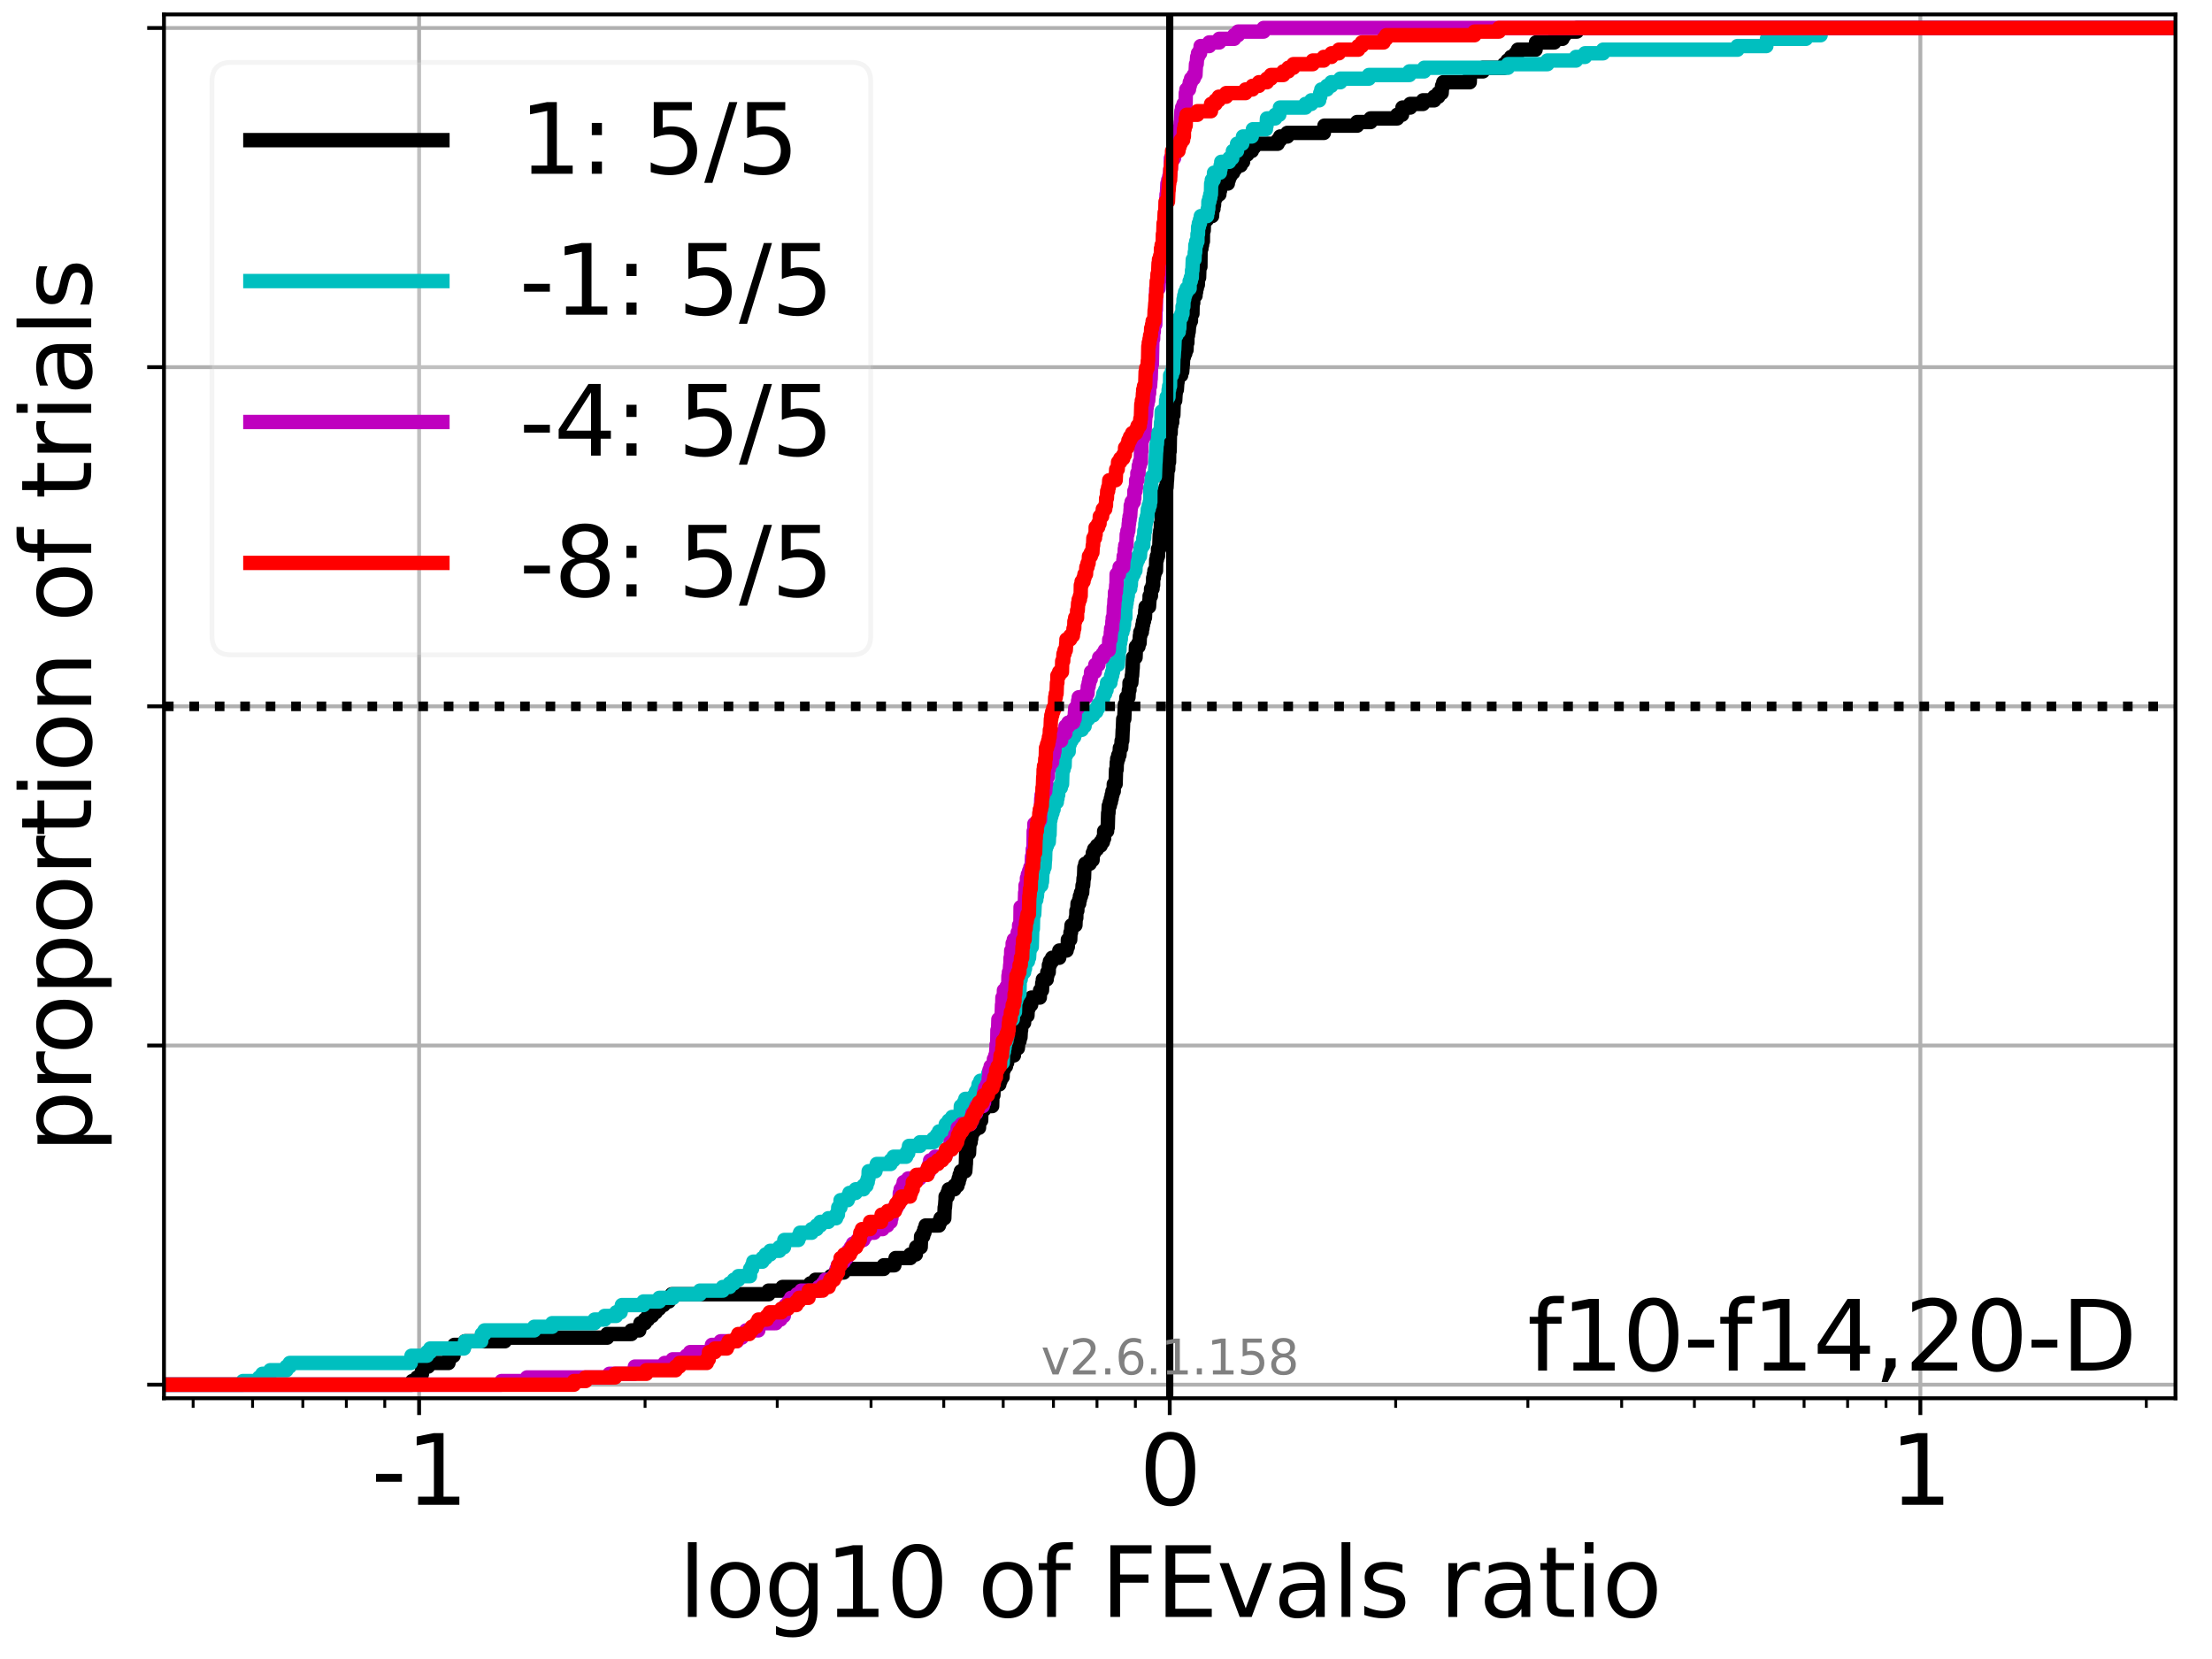 <?xml version="1.0" encoding="utf-8" standalone="no"?>
<!DOCTYPE svg PUBLIC "-//W3C//DTD SVG 1.1//EN"
  "http://www.w3.org/Graphics/SVG/1.1/DTD/svg11.dtd">
<svg xmlns:xlink="http://www.w3.org/1999/xlink" width="460.8pt" height="345.6pt" viewBox="0 0 460.8 345.6" xmlns="http://www.w3.org/2000/svg" version="1.1">
 <defs>
  <style type="text/css">*{stroke-linejoin: round; stroke-linecap: butt}</style>
 </defs>
 <g id="figure_1">
  <g id="patch_1">
   <path d="M 0 345.6 
L 460.8 345.6 
L 460.8 0 
L 0 0 
z
" style="fill: #ffffff"/>
  </g>
  <g id="axes_1">
   <g id="patch_2">
    <path d="M 34.16 291.28 
L 453.192 291.28 
L 453.192 3 
L 34.16 3 
z
" style="fill: #ffffff"/>
   </g>
   <g id="matplotlib.axis_1">
    <g id="xtick_1">
     <g id="line2d_1">
      <path d="M 87.307 291.28 
L 87.307 3 
" clip-path="url(#pe7a8ad4305)" style="fill: none; stroke: #b0b0b0; stroke-width: 0.8; stroke-linecap: square"/>
     </g>
     <g id="line2d_2">
      <defs>
       <path id="m9386ce90fb" d="M 0 0 
L 0 3.5 
" style="stroke: #000000; stroke-width: 0.8"/>
      </defs>
      <g>
       <use xlink:href="#m9386ce90fb" x="87.307" y="291.28" style="stroke: #000000; stroke-width: 0.8"/>
      </g>
     </g>
     <g id="text_1">
      <!-- -1 -->
      <g transform="translate(77.337 313.477)scale(0.2 -0.2)">
       <defs>
        <path id="DejaVuSans-2d" d="M 313 2009 
L 1997 2009 
L 1997 1497 
L 313 1497 
L 313 2009 
z
" transform="scale(0.016)"/>
        <path id="DejaVuSans-31" d="M 794 531 
L 1825 531 
L 1825 4091 
L 703 3866 
L 703 4441 
L 1819 4666 
L 2450 4666 
L 2450 531 
L 3481 531 
L 3481 0 
L 794 0 
L 794 531 
z
" transform="scale(0.016)"/>
       </defs>
       <use xlink:href="#DejaVuSans-2d"/>
       <use xlink:href="#DejaVuSans-31" x="36.084"/>
      </g>
     </g>
    </g>
    <g id="xtick_2">
     <g id="line2d_3">
      <path d="M 243.676 291.28 
L 243.676 3 
" clip-path="url(#pe7a8ad4305)" style="fill: none; stroke: #b0b0b0; stroke-width: 0.8; stroke-linecap: square"/>
     </g>
     <g id="line2d_4">
      <g>
       <use xlink:href="#m9386ce90fb" x="243.676" y="291.28" style="stroke: #000000; stroke-width: 0.8"/>
      </g>
     </g>
     <g id="text_2">
      <!-- 0 -->
      <g transform="translate(237.314 313.477)scale(0.2 -0.2)">
       <defs>
        <path id="DejaVuSans-30" d="M 2034 4250 
Q 1547 4250 1301 3770 
Q 1056 3291 1056 2328 
Q 1056 1369 1301 889 
Q 1547 409 2034 409 
Q 2525 409 2770 889 
Q 3016 1369 3016 2328 
Q 3016 3291 2770 3770 
Q 2525 4250 2034 4250 
z
M 2034 4750 
Q 2819 4750 3233 4129 
Q 3647 3509 3647 2328 
Q 3647 1150 3233 529 
Q 2819 -91 2034 -91 
Q 1250 -91 836 529 
Q 422 1150 422 2328 
Q 422 3509 836 4129 
Q 1250 4750 2034 4750 
z
" transform="scale(0.016)"/>
       </defs>
       <use xlink:href="#DejaVuSans-30"/>
      </g>
     </g>
    </g>
    <g id="xtick_3">
     <g id="line2d_5">
      <path d="M 400.045 291.28 
L 400.045 3 
" clip-path="url(#pe7a8ad4305)" style="fill: none; stroke: #b0b0b0; stroke-width: 0.8; stroke-linecap: square"/>
     </g>
     <g id="line2d_6">
      <g>
       <use xlink:href="#m9386ce90fb" x="400.045" y="291.28" style="stroke: #000000; stroke-width: 0.8"/>
      </g>
     </g>
     <g id="text_3">
      <!-- 1 -->
      <g transform="translate(393.682 313.477)scale(0.2 -0.2)">
       <use xlink:href="#DejaVuSans-31"/>
      </g>
     </g>
    </g>
    <g id="xtick_4">
     <g id="line2d_7">
      <defs>
       <path id="m36de7a5448" d="M 0 0 
L 0 2 
" style="stroke: #000000; stroke-width: 0.6"/>
      </defs>
      <g>
       <use xlink:href="#m36de7a5448" x="40.235" y="291.28" style="stroke: #000000; stroke-width: 0.6"/>
      </g>
     </g>
    </g>
    <g id="xtick_5">
     <g id="line2d_8">
      <g>
       <use xlink:href="#m36de7a5448" x="52.617" y="291.28" style="stroke: #000000; stroke-width: 0.6"/>
      </g>
     </g>
    </g>
    <g id="xtick_6">
     <g id="line2d_9">
      <g>
       <use xlink:href="#m36de7a5448" x="63.085" y="291.28" style="stroke: #000000; stroke-width: 0.6"/>
      </g>
     </g>
    </g>
    <g id="xtick_7">
     <g id="line2d_10">
      <g>
       <use xlink:href="#m36de7a5448" x="72.153" y="291.28" style="stroke: #000000; stroke-width: 0.6"/>
      </g>
     </g>
    </g>
    <g id="xtick_8">
     <g id="line2d_11">
      <g>
       <use xlink:href="#m36de7a5448" x="80.152" y="291.28" style="stroke: #000000; stroke-width: 0.6"/>
      </g>
     </g>
    </g>
    <g id="xtick_9">
     <g id="line2d_12">
      <g>
       <use xlink:href="#m36de7a5448" x="134.379" y="291.28" style="stroke: #000000; stroke-width: 0.6"/>
      </g>
     </g>
    </g>
    <g id="xtick_10">
     <g id="line2d_13">
      <g>
       <use xlink:href="#m36de7a5448" x="161.914" y="291.28" style="stroke: #000000; stroke-width: 0.6"/>
      </g>
     </g>
    </g>
    <g id="xtick_11">
     <g id="line2d_14">
      <g>
       <use xlink:href="#m36de7a5448" x="181.451" y="291.28" style="stroke: #000000; stroke-width: 0.6"/>
      </g>
     </g>
    </g>
    <g id="xtick_12">
     <g id="line2d_15">
      <g>
       <use xlink:href="#m36de7a5448" x="196.604" y="291.28" style="stroke: #000000; stroke-width: 0.6"/>
      </g>
     </g>
    </g>
    <g id="xtick_13">
     <g id="line2d_16">
      <g>
       <use xlink:href="#m36de7a5448" x="208.986" y="291.28" style="stroke: #000000; stroke-width: 0.6"/>
      </g>
     </g>
    </g>
    <g id="xtick_14">
     <g id="line2d_17">
      <g>
       <use xlink:href="#m36de7a5448" x="219.454" y="291.28" style="stroke: #000000; stroke-width: 0.6"/>
      </g>
     </g>
    </g>
    <g id="xtick_15">
     <g id="line2d_18">
      <g>
       <use xlink:href="#m36de7a5448" x="228.522" y="291.28" style="stroke: #000000; stroke-width: 0.6"/>
      </g>
     </g>
    </g>
    <g id="xtick_16">
     <g id="line2d_19">
      <g>
       <use xlink:href="#m36de7a5448" x="236.521" y="291.28" style="stroke: #000000; stroke-width: 0.6"/>
      </g>
     </g>
    </g>
    <g id="xtick_17">
     <g id="line2d_20">
      <g>
       <use xlink:href="#m36de7a5448" x="290.748" y="291.28" style="stroke: #000000; stroke-width: 0.6"/>
      </g>
     </g>
    </g>
    <g id="xtick_18">
     <g id="line2d_21">
      <g>
       <use xlink:href="#m36de7a5448" x="318.283" y="291.28" style="stroke: #000000; stroke-width: 0.6"/>
      </g>
     </g>
    </g>
    <g id="xtick_19">
     <g id="line2d_22">
      <g>
       <use xlink:href="#m36de7a5448" x="337.819" y="291.28" style="stroke: #000000; stroke-width: 0.6"/>
      </g>
     </g>
    </g>
    <g id="xtick_20">
     <g id="line2d_23">
      <g>
       <use xlink:href="#m36de7a5448" x="352.973" y="291.28" style="stroke: #000000; stroke-width: 0.6"/>
      </g>
     </g>
    </g>
    <g id="xtick_21">
     <g id="line2d_24">
      <g>
       <use xlink:href="#m36de7a5448" x="365.355" y="291.28" style="stroke: #000000; stroke-width: 0.6"/>
      </g>
     </g>
    </g>
    <g id="xtick_22">
     <g id="line2d_25">
      <g>
       <use xlink:href="#m36de7a5448" x="375.823" y="291.28" style="stroke: #000000; stroke-width: 0.6"/>
      </g>
     </g>
    </g>
    <g id="xtick_23">
     <g id="line2d_26">
      <g>
       <use xlink:href="#m36de7a5448" x="384.891" y="291.28" style="stroke: #000000; stroke-width: 0.6"/>
      </g>
     </g>
    </g>
    <g id="xtick_24">
     <g id="line2d_27">
      <g>
       <use xlink:href="#m36de7a5448" x="392.89" y="291.28" style="stroke: #000000; stroke-width: 0.6"/>
      </g>
     </g>
    </g>
    <g id="xtick_25">
     <g id="line2d_28">
      <g>
       <use xlink:href="#m36de7a5448" x="447.117" y="291.28" style="stroke: #000000; stroke-width: 0.6"/>
      </g>
     </g>
    </g>
    <g id="text_4">
     <!-- log10 of FEvals ratio -->
     <g transform="translate(141.371 336.833)scale(0.2 -0.2)">
      <defs>
       <path id="DejaVuSans-6c" d="M 603 4863 
L 1178 4863 
L 1178 0 
L 603 0 
L 603 4863 
z
" transform="scale(0.016)"/>
       <path id="DejaVuSans-6f" d="M 1959 3097 
Q 1497 3097 1228 2736 
Q 959 2375 959 1747 
Q 959 1119 1226 758 
Q 1494 397 1959 397 
Q 2419 397 2687 759 
Q 2956 1122 2956 1747 
Q 2956 2369 2687 2733 
Q 2419 3097 1959 3097 
z
M 1959 3584 
Q 2709 3584 3137 3096 
Q 3566 2609 3566 1747 
Q 3566 888 3137 398 
Q 2709 -91 1959 -91 
Q 1206 -91 779 398 
Q 353 888 353 1747 
Q 353 2609 779 3096 
Q 1206 3584 1959 3584 
z
" transform="scale(0.016)"/>
       <path id="DejaVuSans-67" d="M 2906 1791 
Q 2906 2416 2648 2759 
Q 2391 3103 1925 3103 
Q 1463 3103 1205 2759 
Q 947 2416 947 1791 
Q 947 1169 1205 825 
Q 1463 481 1925 481 
Q 2391 481 2648 825 
Q 2906 1169 2906 1791 
z
M 3481 434 
Q 3481 -459 3084 -895 
Q 2688 -1331 1869 -1331 
Q 1566 -1331 1297 -1286 
Q 1028 -1241 775 -1147 
L 775 -588 
Q 1028 -725 1275 -790 
Q 1522 -856 1778 -856 
Q 2344 -856 2625 -561 
Q 2906 -266 2906 331 
L 2906 616 
Q 2728 306 2450 153 
Q 2172 0 1784 0 
Q 1141 0 747 490 
Q 353 981 353 1791 
Q 353 2603 747 3093 
Q 1141 3584 1784 3584 
Q 2172 3584 2450 3431 
Q 2728 3278 2906 2969 
L 2906 3500 
L 3481 3500 
L 3481 434 
z
" transform="scale(0.016)"/>
       <path id="DejaVuSans-20" transform="scale(0.016)"/>
       <path id="DejaVuSans-66" d="M 2375 4863 
L 2375 4384 
L 1825 4384 
Q 1516 4384 1395 4259 
Q 1275 4134 1275 3809 
L 1275 3500 
L 2222 3500 
L 2222 3053 
L 1275 3053 
L 1275 0 
L 697 0 
L 697 3053 
L 147 3053 
L 147 3500 
L 697 3500 
L 697 3744 
Q 697 4328 969 4595 
Q 1241 4863 1831 4863 
L 2375 4863 
z
" transform="scale(0.016)"/>
       <path id="DejaVuSans-46" d="M 628 4666 
L 3309 4666 
L 3309 4134 
L 1259 4134 
L 1259 2759 
L 3109 2759 
L 3109 2228 
L 1259 2228 
L 1259 0 
L 628 0 
L 628 4666 
z
" transform="scale(0.016)"/>
       <path id="DejaVuSans-45" d="M 628 4666 
L 3578 4666 
L 3578 4134 
L 1259 4134 
L 1259 2753 
L 3481 2753 
L 3481 2222 
L 1259 2222 
L 1259 531 
L 3634 531 
L 3634 0 
L 628 0 
L 628 4666 
z
" transform="scale(0.016)"/>
       <path id="DejaVuSans-76" d="M 191 3500 
L 800 3500 
L 1894 563 
L 2988 3500 
L 3597 3500 
L 2284 0 
L 1503 0 
L 191 3500 
z
" transform="scale(0.016)"/>
       <path id="DejaVuSans-61" d="M 2194 1759 
Q 1497 1759 1228 1600 
Q 959 1441 959 1056 
Q 959 750 1161 570 
Q 1363 391 1709 391 
Q 2188 391 2477 730 
Q 2766 1069 2766 1631 
L 2766 1759 
L 2194 1759 
z
M 3341 1997 
L 3341 0 
L 2766 0 
L 2766 531 
Q 2569 213 2275 61 
Q 1981 -91 1556 -91 
Q 1019 -91 701 211 
Q 384 513 384 1019 
Q 384 1609 779 1909 
Q 1175 2209 1959 2209 
L 2766 2209 
L 2766 2266 
Q 2766 2663 2505 2880 
Q 2244 3097 1772 3097 
Q 1472 3097 1187 3025 
Q 903 2953 641 2809 
L 641 3341 
Q 956 3463 1253 3523 
Q 1550 3584 1831 3584 
Q 2591 3584 2966 3190 
Q 3341 2797 3341 1997 
z
" transform="scale(0.016)"/>
       <path id="DejaVuSans-73" d="M 2834 3397 
L 2834 2853 
Q 2591 2978 2328 3040 
Q 2066 3103 1784 3103 
Q 1356 3103 1142 2972 
Q 928 2841 928 2578 
Q 928 2378 1081 2264 
Q 1234 2150 1697 2047 
L 1894 2003 
Q 2506 1872 2764 1633 
Q 3022 1394 3022 966 
Q 3022 478 2636 193 
Q 2250 -91 1575 -91 
Q 1294 -91 989 -36 
Q 684 19 347 128 
L 347 722 
Q 666 556 975 473 
Q 1284 391 1588 391 
Q 1994 391 2212 530 
Q 2431 669 2431 922 
Q 2431 1156 2273 1281 
Q 2116 1406 1581 1522 
L 1381 1569 
Q 847 1681 609 1914 
Q 372 2147 372 2553 
Q 372 3047 722 3315 
Q 1072 3584 1716 3584 
Q 2034 3584 2315 3537 
Q 2597 3491 2834 3397 
z
" transform="scale(0.016)"/>
       <path id="DejaVuSans-72" d="M 2631 2963 
Q 2534 3019 2420 3045 
Q 2306 3072 2169 3072 
Q 1681 3072 1420 2755 
Q 1159 2438 1159 1844 
L 1159 0 
L 581 0 
L 581 3500 
L 1159 3500 
L 1159 2956 
Q 1341 3275 1631 3429 
Q 1922 3584 2338 3584 
Q 2397 3584 2469 3576 
Q 2541 3569 2628 3553 
L 2631 2963 
z
" transform="scale(0.016)"/>
       <path id="DejaVuSans-74" d="M 1172 4494 
L 1172 3500 
L 2356 3500 
L 2356 3053 
L 1172 3053 
L 1172 1153 
Q 1172 725 1289 603 
Q 1406 481 1766 481 
L 2356 481 
L 2356 0 
L 1766 0 
Q 1100 0 847 248 
Q 594 497 594 1153 
L 594 3053 
L 172 3053 
L 172 3500 
L 594 3500 
L 594 4494 
L 1172 4494 
z
" transform="scale(0.016)"/>
       <path id="DejaVuSans-69" d="M 603 3500 
L 1178 3500 
L 1178 0 
L 603 0 
L 603 3500 
z
M 603 4863 
L 1178 4863 
L 1178 4134 
L 603 4134 
L 603 4863 
z
" transform="scale(0.016)"/>
      </defs>
      <use xlink:href="#DejaVuSans-6c"/>
      <use xlink:href="#DejaVuSans-6f" x="27.783"/>
      <use xlink:href="#DejaVuSans-67" x="88.965"/>
      <use xlink:href="#DejaVuSans-31" x="152.441"/>
      <use xlink:href="#DejaVuSans-30" x="216.064"/>
      <use xlink:href="#DejaVuSans-20" x="279.688"/>
      <use xlink:href="#DejaVuSans-6f" x="311.475"/>
      <use xlink:href="#DejaVuSans-66" x="372.656"/>
      <use xlink:href="#DejaVuSans-20" x="407.861"/>
      <use xlink:href="#DejaVuSans-46" x="439.648"/>
      <use xlink:href="#DejaVuSans-45" x="497.168"/>
      <use xlink:href="#DejaVuSans-76" x="560.352"/>
      <use xlink:href="#DejaVuSans-61" x="619.531"/>
      <use xlink:href="#DejaVuSans-6c" x="680.811"/>
      <use xlink:href="#DejaVuSans-73" x="708.594"/>
      <use xlink:href="#DejaVuSans-20" x="760.693"/>
      <use xlink:href="#DejaVuSans-72" x="792.48"/>
      <use xlink:href="#DejaVuSans-61" x="833.594"/>
      <use xlink:href="#DejaVuSans-74" x="894.873"/>
      <use xlink:href="#DejaVuSans-69" x="934.082"/>
      <use xlink:href="#DejaVuSans-6f" x="961.865"/>
     </g>
    </g>
   </g>
   <g id="matplotlib.axis_2">
    <g id="ytick_1">
     <g id="line2d_29">
      <path d="M 34.16 288.454 
L 453.192 288.454 
" clip-path="url(#pe7a8ad4305)" style="fill: none; stroke: #b0b0b0; stroke-width: 0.8; stroke-linecap: square"/>
     </g>
     <g id="line2d_30">
      <defs>
       <path id="m2e3e7ba732" d="M 0 0 
L -3.5 0 
" style="stroke: #000000; stroke-width: 0.8"/>
      </defs>
      <g>
       <use xlink:href="#m2e3e7ba732" x="34.16" y="288.454" style="stroke: #000000; stroke-width: 0.8"/>
      </g>
     </g>
    </g>
    <g id="ytick_2">
     <g id="line2d_31">
      <path d="M 34.16 217.797 
L 453.192 217.797 
" clip-path="url(#pe7a8ad4305)" style="fill: none; stroke: #b0b0b0; stroke-width: 0.8; stroke-linecap: square"/>
     </g>
     <g id="line2d_32">
      <g>
       <use xlink:href="#m2e3e7ba732" x="34.16" y="217.797" style="stroke: #000000; stroke-width: 0.8"/>
      </g>
     </g>
    </g>
    <g id="ytick_3">
     <g id="line2d_33">
      <path d="M 34.16 147.14 
L 453.192 147.14 
" clip-path="url(#pe7a8ad4305)" style="fill: none; stroke: #b0b0b0; stroke-width: 0.8; stroke-linecap: square"/>
     </g>
     <g id="line2d_34">
      <g>
       <use xlink:href="#m2e3e7ba732" x="34.16" y="147.14" style="stroke: #000000; stroke-width: 0.8"/>
      </g>
     </g>
    </g>
    <g id="ytick_4">
     <g id="line2d_35">
      <path d="M 34.16 76.483 
L 453.192 76.483 
" clip-path="url(#pe7a8ad4305)" style="fill: none; stroke: #b0b0b0; stroke-width: 0.8; stroke-linecap: square"/>
     </g>
     <g id="line2d_36">
      <g>
       <use xlink:href="#m2e3e7ba732" x="34.16" y="76.483" style="stroke: #000000; stroke-width: 0.8"/>
      </g>
     </g>
    </g>
    <g id="ytick_5">
     <g id="line2d_37">
      <path d="M 34.16 5.826 
L 453.192 5.826 
" clip-path="url(#pe7a8ad4305)" style="fill: none; stroke: #b0b0b0; stroke-width: 0.8; stroke-linecap: square"/>
     </g>
     <g id="line2d_38">
      <g>
       <use xlink:href="#m2e3e7ba732" x="34.16" y="5.826" style="stroke: #000000; stroke-width: 0.8"/>
      </g>
     </g>
    </g>
    <g id="text_5">
     <!-- proportion of trials -->
     <g transform="translate(19.001 240.146)rotate(-90)scale(0.2 -0.2)">
      <defs>
       <path id="DejaVuSans-70" d="M 1159 525 
L 1159 -1331 
L 581 -1331 
L 581 3500 
L 1159 3500 
L 1159 2969 
Q 1341 3281 1617 3432 
Q 1894 3584 2278 3584 
Q 2916 3584 3314 3078 
Q 3713 2572 3713 1747 
Q 3713 922 3314 415 
Q 2916 -91 2278 -91 
Q 1894 -91 1617 61 
Q 1341 213 1159 525 
z
M 3116 1747 
Q 3116 2381 2855 2742 
Q 2594 3103 2138 3103 
Q 1681 3103 1420 2742 
Q 1159 2381 1159 1747 
Q 1159 1113 1420 752 
Q 1681 391 2138 391 
Q 2594 391 2855 752 
Q 3116 1113 3116 1747 
z
" transform="scale(0.016)"/>
       <path id="DejaVuSans-6e" d="M 3513 2113 
L 3513 0 
L 2938 0 
L 2938 2094 
Q 2938 2591 2744 2837 
Q 2550 3084 2163 3084 
Q 1697 3084 1428 2787 
Q 1159 2491 1159 1978 
L 1159 0 
L 581 0 
L 581 3500 
L 1159 3500 
L 1159 2956 
Q 1366 3272 1645 3428 
Q 1925 3584 2291 3584 
Q 2894 3584 3203 3211 
Q 3513 2838 3513 2113 
z
" transform="scale(0.016)"/>
      </defs>
      <use xlink:href="#DejaVuSans-70"/>
      <use xlink:href="#DejaVuSans-72" x="63.477"/>
      <use xlink:href="#DejaVuSans-6f" x="102.34"/>
      <use xlink:href="#DejaVuSans-70" x="163.521"/>
      <use xlink:href="#DejaVuSans-6f" x="226.998"/>
      <use xlink:href="#DejaVuSans-72" x="288.18"/>
      <use xlink:href="#DejaVuSans-74" x="329.293"/>
      <use xlink:href="#DejaVuSans-69" x="368.502"/>
      <use xlink:href="#DejaVuSans-6f" x="396.285"/>
      <use xlink:href="#DejaVuSans-6e" x="457.467"/>
      <use xlink:href="#DejaVuSans-20" x="520.846"/>
      <use xlink:href="#DejaVuSans-6f" x="552.633"/>
      <use xlink:href="#DejaVuSans-66" x="613.814"/>
      <use xlink:href="#DejaVuSans-20" x="649.02"/>
      <use xlink:href="#DejaVuSans-74" x="680.807"/>
      <use xlink:href="#DejaVuSans-72" x="720.016"/>
      <use xlink:href="#DejaVuSans-69" x="761.129"/>
      <use xlink:href="#DejaVuSans-61" x="788.912"/>
      <use xlink:href="#DejaVuSans-6c" x="850.191"/>
      <use xlink:href="#DejaVuSans-73" x="877.975"/>
     </g>
    </g>
   </g>
   <g id="line2d_39">
    <path d="M 34.16 288.454 
L 85.867 288.454 
L 85.867 287.7 
L 86.895 287.7 
L 86.895 286.946 
L 87.765 286.946 
L 87.765 286.193 
L 87.908 286.193 
L 87.908 285.439 
L 88.1 285.439 
L 88.1 284.685 
L 89.189 284.685 
L 89.189 283.932 
L 93.425 283.932 
L 93.425 283.178 
L 93.69 283.178 
L 93.69 282.424 
L 94.477 282.424 
L 94.477 280.917 
L 94.65 280.917 
L 94.65 280.163 
L 96.869 280.163 
L 96.869 279.41 
L 105.156 279.41 
L 105.156 278.656 
L 126.494 278.656 
L 126.494 277.902 
L 131.524 277.902 
L 131.524 277.149 
L 133.167 277.149 
L 133.167 276.395 
L 133.408 276.395 
L 133.408 275.641 
L 134.331 275.641 
L 134.331 274.888 
L 134.973 274.888 
L 134.973 274.134 
L 135.842 274.134 
L 135.842 273.38 
L 136.602 273.38 
L 136.602 272.627 
L 137.321 272.627 
L 137.321 271.873 
L 138.224 271.873 
L 138.224 271.119 
L 139.337 271.119 
L 139.337 270.366 
L 139.942 270.366 
L 139.942 269.612 
L 160.111 269.612 
L 160.111 268.858 
L 163.009 268.858 
L 163.009 268.105 
L 168.815 268.105 
L 168.815 267.351 
L 169.862 267.351 
L 169.862 266.597 
L 173.089 266.597 
L 173.089 265.844 
L 174.019 265.844 
L 174.019 265.09 
L 175.745 265.09 
L 175.745 264.336 
L 184.096 264.336 
L 184.096 263.583 
L 186.311 263.583 
L 186.311 262.829 
L 186.564 262.829 
L 186.564 262.075 
L 189.633 262.075 
L 189.633 261.321 
L 190.79 261.321 
L 190.85 259.814 
L 191.801 259.814 
L 191.883 257.553 
L 192.314 257.553 
L 192.314 256.799 
L 192.567 256.799 
L 192.567 256.046 
L 192.83 256.046 
L 192.83 255.292 
L 195.603 255.292 
L 195.603 254.538 
L 195.938 254.538 
L 195.938 253.785 
L 196.712 253.785 
L 196.793 251.524 
L 196.853 251.524 
L 196.964 250.016 
L 196.983 250.016 
L 196.983 249.263 
L 197.388 249.263 
L 197.388 248.509 
L 197.641 248.509 
L 197.641 247.755 
L 198.813 247.755 
L 198.813 247.002 
L 199.46 247.002 
L 199.46 246.248 
L 199.712 246.248 
L 199.712 245.494 
L 199.914 245.494 
L 199.914 244.741 
L 200.167 244.741 
L 200.167 243.987 
L 201.088 243.987 
L 201.191 242.48 
L 201.209 242.48 
L 201.269 240.219 
L 201.867 240.219 
L 201.962 237.958 
L 202.204 237.958 
L 202.204 237.204 
L 202.32 237.204 
L 202.32 236.45 
L 202.456 236.45 
L 202.456 235.697 
L 202.892 235.697 
L 202.892 234.943 
L 203.939 234.943 
L 203.998 233.436 
L 204.393 233.436 
L 204.453 231.175 
L 205.007 231.175 
L 205.007 230.421 
L 206.683 230.421 
L 206.743 228.16 
L 206.94 228.16 
L 206.985 226.653 
L 207.163 226.653 
L 207.163 225.899 
L 208.18 225.899 
L 208.18 225.145 
L 208.432 225.145 
L 208.432 224.392 
L 208.853 224.392 
L 208.892 222.884 
L 209.106 222.884 
L 209.106 222.13 
L 209.559 222.13 
L 209.559 221.377 
L 209.811 221.377 
L 209.822 219.869 
L 211.212 219.869 
L 211.271 218.362 
L 212.04 218.362 
L 212.131 216.855 
L 212.384 216.855 
L 212.384 216.101 
L 212.583 216.101 
L 212.659 214.594 
L 212.719 214.594 
L 212.719 213.84 
L 212.835 213.84 
L 212.835 213.086 
L 213.332 213.086 
L 213.392 211.579 
L 214.038 211.579 
L 214.098 210.072 
L 214.294 210.072 
L 214.294 209.318 
L 214.803 209.318 
L 214.885 207.811 
L 216.61 207.811 
L 216.67 206.303 
L 217.062 206.303 
L 217.121 204.796 
L 217.243 204.796 
L 217.243 204.042 
L 218.043 204.042 
L 218.043 203.289 
L 218.173 203.289 
L 218.173 202.535 
L 218.464 202.535 
L 218.506 201.028 
L 218.716 201.028 
L 218.716 200.274 
L 219.18 200.274 
L 219.18 199.52 
L 220.656 199.52 
L 220.674 198.013 
L 222.193 198.013 
L 222.193 197.259 
L 222.44 197.259 
L 222.458 195.752 
L 222.943 195.752 
L 223.003 194.245 
L 223.116 194.245 
L 223.222 192.737 
L 224.029 192.737 
L 224.091 191.23 
L 224.21 191.23 
L 224.235 189.723 
L 224.427 189.723 
L 224.476 188.215 
L 224.812 188.215 
L 224.812 187.462 
L 224.964 187.462 
L 224.964 186.708 
L 225.188 186.708 
L 225.188 185.954 
L 225.437 185.954 
L 225.516 184.447 
L 225.642 184.447 
L 225.73 182.939 
L 225.818 182.939 
L 225.894 180.678 
L 226.095 180.678 
L 226.095 179.925 
L 227.018 179.925 
L 227.018 179.171 
L 227.604 179.171 
L 227.66 177.664 
L 227.932 177.664 
L 227.932 176.91 
L 228.529 176.91 
L 228.529 176.156 
L 229.288 176.156 
L 229.288 175.403 
L 229.752 175.403 
L 229.752 174.649 
L 230.007 174.649 
L 230.016 173.142 
L 230.63 173.142 
L 230.63 172.388 
L 230.76 172.388 
L 230.848 169.373 
L 230.911 169.373 
L 230.977 167.866 
L 231.193 167.866 
L 231.193 167.112 
L 231.407 167.112 
L 231.407 166.359 
L 231.578 166.359 
L 231.578 165.605 
L 231.742 165.605 
L 231.742 164.851 
L 232.008 164.851 
L 232.024 163.344 
L 232.403 163.344 
L 232.491 160.329 
L 232.612 160.329 
L 232.644 158.822 
L 232.732 158.822 
L 232.732 158.068 
L 232.956 158.068 
L 232.956 157.315 
L 233.196 157.315 
L 233.292 155.807 
L 233.568 155.807 
L 233.655 154.3 
L 233.787 154.3 
L 233.88 152.039 
L 233.908 152.039 
L 233.99 149.778 
L 234.21 149.778 
L 234.297 147.517 
L 234.327 147.517 
L 234.327 146.763 
L 234.582 146.763 
L 234.65 145.256 
L 235.079 145.256 
L 235.166 143.748 
L 235.287 143.748 
L 235.301 142.241 
L 235.674 142.241 
L 235.781 140.734 
L 235.838 140.734 
L 235.926 139.226 
L 235.954 139.226 
L 236.028 136.965 
L 236.557 136.965 
L 236.645 134.704 
L 237.159 134.704 
L 237.159 133.951 
L 237.396 133.951 
L 237.46 132.443 
L 237.548 132.443 
L 237.548 131.69 
L 237.859 131.69 
L 237.859 130.936 
L 237.991 130.936 
L 237.991 130.182 
L 238.123 130.182 
L 238.123 129.429 
L 238.311 129.429 
L 238.311 128.675 
L 238.51 128.675 
L 238.574 127.168 
L 238.661 127.168 
L 238.661 126.414 
L 239.357 126.414 
L 239.457 124.907 
L 239.485 124.907 
L 239.485 124.153 
L 239.757 124.153 
L 239.792 122.646 
L 240.092 122.646 
L 240.092 121.892 
L 240.214 121.892 
L 240.222 120.385 
L 240.359 120.385 
L 240.359 119.631 
L 240.491 119.631 
L 240.491 118.877 
L 240.81 118.877 
L 240.863 116.616 
L 241.001 116.616 
L 241.001 115.863 
L 241.232 115.863 
L 241.242 114.355 
L 241.483 114.355 
L 241.592 111.341 
L 241.69 111.341 
L 241.69 110.587 
L 241.803 110.587 
L 241.833 109.08 
L 241.97 109.08 
L 242.025 106.818 
L 242.165 106.818 
L 242.183 103.804 
L 242.519 103.804 
L 242.529 102.296 
L 242.807 102.296 
L 242.807 101.543 
L 242.999 101.543 
L 243.082 100.035 
L 243.114 100.035 
L 243.214 97.774 
L 243.36 97.774 
L 243.389 96.267 
L 243.532 96.267 
L 243.561 94.006 
L 243.66 94.006 
L 243.724 90.238 
L 243.868 90.238 
L 243.897 88.73 
L 244.012 88.73 
L 244.012 87.977 
L 244.192 87.977 
L 244.203 86.469 
L 244.43 86.469 
L 244.525 83.455 
L 244.813 83.455 
L 244.898 81.947 
L 244.927 81.947 
L 244.927 81.194 
L 245.154 81.194 
L 245.252 79.686 
L 245.293 79.686 
L 245.378 78.179 
L 246.058 78.179 
L 246.058 77.425 
L 246.279 77.425 
L 246.383 75.918 
L 246.412 75.918 
L 246.474 74.411 
L 246.62 74.411 
L 246.62 73.657 
L 246.91 73.657 
L 246.91 72.903 
L 247.171 72.903 
L 247.215 71.396 
L 247.35 71.396 
L 247.364 69.888 
L 247.479 69.888 
L 247.479 69.135 
L 247.615 69.135 
L 247.723 67.627 
L 247.814 67.627 
L 247.814 66.874 
L 248.093 66.874 
L 248.095 65.366 
L 248.402 65.366 
L 248.45 63.105 
L 248.573 63.105 
L 248.575 61.598 
L 249.049 61.598 
L 249.049 60.844 
L 249.161 60.844 
L 249.161 60.091 
L 249.314 60.091 
L 249.314 59.337 
L 249.529 59.337 
L 249.581 57.83 
L 249.793 57.83 
L 249.861 55.569 
L 250.062 55.569 
L 250.101 51.8 
L 250.274 51.8 
L 250.274 51.047 
L 250.413 51.047 
L 250.413 50.293 
L 250.58 50.293 
L 250.606 48.032 
L 250.754 48.032 
L 250.816 45.771 
L 251.429 45.771 
L 251.429 45.017 
L 252.493 45.017 
L 252.584 43.51 
L 252.785 43.51 
L 252.785 42.756 
L 252.902 42.756 
L 252.972 41.249 
L 253.285 41.249 
L 253.285 40.495 
L 254.014 40.495 
L 254.014 39.742 
L 254.151 39.742 
L 254.195 38.234 
L 255.781 38.234 
L 255.781 37.481 
L 255.983 37.481 
L 255.983 36.727 
L 256.294 36.727 
L 256.294 35.973 
L 256.882 35.973 
L 256.882 35.22 
L 257.349 35.22 
L 257.349 34.466 
L 258.448 34.466 
L 258.448 33.712 
L 258.957 33.712 
L 258.957 32.959 
L 259.081 32.959 
L 259.081 32.205 
L 259.832 32.205 
L 259.832 31.451 
L 260.78 31.451 
L 260.78 30.697 
L 261.26 30.697 
L 261.26 29.944 
L 266.169 29.944 
L 266.169 29.19 
L 266.678 29.19 
L 266.678 28.436 
L 268.183 28.436 
L 268.183 27.683 
L 275.784 27.683 
L 275.784 26.929 
L 275.904 26.929 
L 275.904 26.175 
L 282.714 26.175 
L 282.714 25.422 
L 285.516 25.422 
L 285.516 24.668 
L 291.064 24.668 
L 291.064 23.914 
L 292.066 23.914 
L 292.154 22.407 
L 293.775 22.407 
L 293.775 21.653 
L 296.438 21.653 
L 296.438 20.9 
L 298.786 20.9 
L 298.786 20.146 
L 299.626 20.146 
L 299.626 19.392 
L 300.324 19.392 
L 300.412 17.885 
L 300.664 17.885 
L 300.664 17.131 
L 306.176 17.131 
L 306.264 14.87 
L 308.922 14.87 
L 308.922 14.117 
L 313.343 14.117 
L 313.343 13.363 
L 314.036 13.363 
L 314.036 12.609 
L 314.773 12.609 
L 314.773 11.856 
L 315.735 11.856 
L 315.735 11.102 
L 316.214 11.102 
L 316.214 10.348 
L 319.892 10.348 
L 319.98 8.841 
L 323.787 8.841 
L 323.787 8.087 
L 325.486 8.087 
L 325.486 7.334 
L 325.965 7.334 
L 325.965 6.58 
L 328.49 6.58 
L 328.49 5.826 
L 453.192 5.826 
L 453.192 5.826 
" clip-path="url(#pe7a8ad4305)" style="fill: none; stroke: #000000; stroke-width: 3; stroke-linecap: square"/>
   </g>
   <g id="line2d_40">
    <path clip-path="url(#pe7a8ad4305)" style="fill: none; stroke: #000000; stroke-width: 3; stroke-linecap: square"/>
   </g>
   <g id="line2d_41">
    <path d="M 34.16 288.454 
L 50.605 288.454 
L 50.605 287.7 
L 53.975 287.7 
L 53.975 286.946 
L 54.657 286.946 
L 54.657 286.193 
L 56.299 286.193 
L 56.299 285.439 
L 59.67 285.439 
L 59.67 284.685 
L 60.351 284.685 
L 60.351 283.932 
L 85.57 283.932 
L 85.57 283.178 
L 85.72 283.178 
L 85.72 282.424 
L 88.941 282.424 
L 88.941 281.671 
L 89.623 281.671 
L 89.623 280.917 
L 96.64 280.917 
L 96.64 280.163 
L 96.872 280.163 
L 96.872 279.41 
L 100.243 279.41 
L 100.243 278.656 
L 100.366 278.656 
L 100.366 277.902 
L 100.925 277.902 
L 100.925 277.149 
L 111.286 277.149 
L 111.286 276.395 
L 115.026 276.395 
L 115.026 275.641 
L 123.854 275.641 
L 123.854 274.888 
L 125.946 274.888 
L 125.946 274.134 
L 128.354 274.134 
L 128.354 273.38 
L 129.283 273.38 
L 129.283 272.627 
L 129.548 272.627 
L 129.548 271.873 
L 134.048 271.873 
L 134.048 271.119 
L 137.354 271.119 
L 137.354 270.366 
L 140.204 270.366 
L 140.204 269.612 
L 145.799 269.612 
L 145.799 268.858 
L 150.568 268.858 
L 150.568 268.105 
L 152.001 268.105 
L 152.001 267.351 
L 152.868 267.351 
L 152.868 266.597 
L 153.807 266.597 
L 153.807 265.844 
L 156.238 265.844 
L 156.262 264.336 
L 156.669 264.336 
L 156.669 263.583 
L 156.92 263.583 
L 156.92 262.829 
L 158.819 262.829 
L 158.819 262.075 
L 159.501 262.075 
L 159.501 261.321 
L 160.446 261.321 
L 160.446 260.568 
L 162.364 260.568 
L 162.364 259.814 
L 163.319 259.814 
L 163.388 258.307 
L 166.312 258.307 
L 166.312 257.553 
L 166.661 257.553 
L 166.661 256.799 
L 169.082 256.799 
L 169.082 256.046 
L 170.122 256.046 
L 170.122 255.292 
L 170.901 255.292 
L 170.901 254.538 
L 172.551 254.538 
L 172.551 253.785 
L 174.172 253.785 
L 174.172 253.031 
L 174.551 253.031 
L 174.622 251.524 
L 175.072 251.524 
L 175.106 250.016 
L 176.595 250.016 
L 176.595 249.263 
L 176.952 249.263 
L 176.952 248.509 
L 178.246 248.509 
L 178.246 247.755 
L 179.866 247.755 
L 179.866 247.002 
L 180.503 247.002 
L 180.503 246.248 
L 180.766 246.248 
L 180.766 245.494 
L 180.918 245.494 
L 180.958 243.987 
L 182.374 243.987 
L 182.374 243.233 
L 182.647 243.233 
L 182.647 242.48 
L 185.533 242.48 
L 185.533 241.726 
L 186.144 241.726 
L 186.144 240.972 
L 188.772 240.972 
L 188.772 240.219 
L 189.197 240.219 
L 189.197 239.465 
L 189.363 239.465 
L 189.363 238.711 
L 191.635 238.711 
L 191.635 237.958 
L 194.426 237.958 
L 194.426 237.204 
L 195.15 237.204 
L 195.15 236.45 
L 195.618 236.45 
L 195.618 235.697 
L 196.836 235.697 
L 196.836 234.943 
L 197.021 234.943 
L 197.021 234.189 
L 197.618 234.189 
L 197.618 233.436 
L 198.353 233.436 
L 198.353 232.682 
L 200.075 232.682 
L 200.162 230.421 
L 200.79 230.421 
L 200.79 229.667 
L 201.097 229.667 
L 201.097 228.914 
L 202.937 228.914 
L 202.937 228.16 
L 203.299 228.16 
L 203.299 227.406 
L 203.706 227.406 
L 203.706 226.653 
L 203.857 226.653 
L 203.857 225.899 
L 204.233 225.899 
L 204.233 225.145 
L 205.843 225.145 
L 205.867 223.638 
L 206.72 223.638 
L 206.778 222.13 
L 207.517 222.13 
L 207.517 221.377 
L 208.888 221.377 
L 208.959 219.116 
L 209.137 219.116 
L 209.137 218.362 
L 209.263 218.362 
L 209.263 217.608 
L 209.386 217.608 
L 209.386 216.855 
L 209.656 216.855 
L 209.656 216.101 
L 209.809 216.101 
L 209.914 213.84 
L 210.037 213.84 
L 210.037 213.086 
L 210.198 213.086 
L 210.198 212.333 
L 210.978 212.333 
L 211.058 210.825 
L 211.432 210.825 
L 211.502 208.564 
L 211.681 208.564 
L 211.681 207.811 
L 211.918 207.811 
L 211.918 207.057 
L 212.367 207.057 
L 212.438 204.042 
L 212.63 204.042 
L 212.63 203.289 
L 212.807 203.289 
L 212.807 202.535 
L 213.334 202.535 
L 213.334 201.781 
L 213.521 201.781 
L 213.602 200.274 
L 214.139 200.274 
L 214.139 199.52 
L 214.372 199.52 
L 214.457 198.013 
L 214.537 198.013 
L 214.537 197.259 
L 214.936 197.259 
L 215.046 193.491 
L 215.16 193.491 
L 215.224 190.476 
L 215.45 190.476 
L 215.554 188.215 
L 215.573 188.215 
L 215.573 187.462 
L 215.871 187.462 
L 215.871 186.708 
L 216.008 186.708 
L 216.108 185.2 
L 216.325 185.2 
L 216.325 184.447 
L 216.916 184.447 
L 216.916 183.693 
L 217.065 183.693 
L 217.169 181.432 
L 217.34 181.432 
L 217.34 180.678 
L 217.592 180.678 
L 217.673 179.171 
L 217.704 179.171 
L 217.768 176.91 
L 217.851 176.91 
L 217.851 176.156 
L 218.115 176.156 
L 218.115 175.403 
L 218.48 175.403 
L 218.552 173.895 
L 218.639 173.895 
L 218.717 170.881 
L 218.819 170.881 
L 218.819 170.127 
L 219.007 170.127 
L 219.007 169.373 
L 219.244 169.373 
L 219.244 168.62 
L 219.477 168.62 
L 219.487 167.112 
L 220.15 167.112 
L 220.15 166.359 
L 220.286 166.359 
L 220.286 165.605 
L 220.44 165.605 
L 220.46 164.098 
L 220.987 164.098 
L 220.987 163.344 
L 221.247 163.344 
L 221.339 160.329 
L 221.548 160.329 
L 221.548 159.576 
L 221.775 159.576 
L 221.839 157.315 
L 222.095 157.315 
L 222.095 156.561 
L 222.623 156.561 
L 222.632 155.054 
L 222.847 155.054 
L 222.847 154.3 
L 223.22 154.3 
L 223.22 153.546 
L 223.77 153.546 
L 223.77 152.793 
L 224.067 152.793 
L 224.067 152.039 
L 225.354 152.039 
L 225.354 151.285 
L 225.938 151.285 
L 225.938 150.532 
L 226.117 150.532 
L 226.117 149.778 
L 226.705 149.778 
L 226.705 149.024 
L 227.721 149.024 
L 227.721 148.271 
L 228.39 148.271 
L 228.39 147.517 
L 228.785 147.517 
L 228.785 146.763 
L 229.391 146.763 
L 229.391 146.009 
L 229.707 146.009 
L 229.707 145.256 
L 229.857 145.256 
L 229.857 144.502 
L 230.224 144.502 
L 230.224 143.748 
L 230.51 143.748 
L 230.617 142.241 
L 231.313 142.241 
L 231.313 141.487 
L 231.46 141.487 
L 231.46 140.734 
L 231.686 140.734 
L 231.686 139.98 
L 231.861 139.98 
L 231.929 138.473 
L 232.876 138.473 
L 232.959 136.965 
L 233.013 136.965 
L 233.07 135.458 
L 233.208 135.458 
L 233.228 133.951 
L 233.356 133.951 
L 233.356 133.197 
L 233.486 133.197 
L 233.529 131.69 
L 233.813 131.69 
L 233.813 130.936 
L 234.027 130.936 
L 234.027 130.182 
L 234.151 130.182 
L 234.208 128.675 
L 234.421 128.675 
L 234.437 126.414 
L 234.559 126.414 
L 234.559 125.66 
L 234.682 125.66 
L 234.682 124.907 
L 234.796 124.907 
L 234.796 124.153 
L 234.932 124.153 
L 235.013 122.646 
L 235.437 122.646 
L 235.437 121.892 
L 235.574 121.892 
L 235.629 120.385 
L 235.807 120.385 
L 235.807 119.631 
L 236.175 119.631 
L 236.175 118.877 
L 236.521 118.877 
L 236.589 117.37 
L 236.764 117.37 
L 236.764 116.616 
L 237.084 116.616 
L 237.084 115.863 
L 237.466 115.863 
L 237.573 114.355 
L 237.711 114.355 
L 237.711 113.602 
L 238.167 113.602 
L 238.169 112.094 
L 238.346 112.094 
L 238.383 110.587 
L 238.553 110.587 
L 238.599 109.08 
L 238.694 109.08 
L 238.694 108.326 
L 238.905 108.326 
L 238.905 107.572 
L 239.021 107.572 
L 239.112 106.065 
L 239.306 106.065 
L 239.306 105.311 
L 239.52 105.311 
L 239.52 104.557 
L 239.639 104.557 
L 239.645 101.543 
L 239.782 101.543 
L 239.89 100.035 
L 239.967 100.035 
L 239.967 99.282 
L 240.59 99.282 
L 240.694 96.267 
L 240.729 96.267 
L 240.838 94.006 
L 240.866 94.006 
L 240.944 92.499 
L 241.015 92.499 
L 241.081 90.991 
L 241.241 90.991 
L 241.241 90.238 
L 241.783 90.238 
L 241.867 87.977 
L 241.961 87.977 
L 242.004 85.716 
L 242.742 85.716 
L 242.742 84.962 
L 242.887 84.962 
L 242.918 83.455 
L 243.036 83.455 
L 243.036 82.701 
L 243.414 82.701 
L 243.445 81.194 
L 243.554 81.194 
L 243.554 80.44 
L 243.737 80.44 
L 243.761 78.179 
L 244.114 78.179 
L 244.114 77.425 
L 244.365 77.425 
L 244.449 74.411 
L 244.499 74.411 
L 244.589 72.903 
L 244.611 72.903 
L 244.707 70.642 
L 244.729 70.642 
L 244.729 69.888 
L 245.059 69.888 
L 245.059 69.135 
L 245.558 69.135 
L 245.558 68.381 
L 245.674 68.381 
L 245.76 66.12 
L 246.106 66.12 
L 246.106 65.366 
L 246.333 65.366 
L 246.346 63.859 
L 246.517 63.859 
L 246.556 62.352 
L 246.692 62.352 
L 246.692 61.598 
L 246.873 61.598 
L 246.873 60.844 
L 247.2 60.844 
L 247.2 60.091 
L 247.824 60.091 
L 247.824 58.583 
L 248.069 58.583 
L 248.069 57.83 
L 248.274 57.83 
L 248.32 56.322 
L 248.4 56.322 
L 248.481 54.061 
L 248.834 54.061 
L 248.893 52.554 
L 248.98 52.554 
L 249.016 51.047 
L 249.194 51.047 
L 249.194 50.293 
L 249.449 50.293 
L 249.456 48.786 
L 249.563 48.786 
L 249.592 47.278 
L 249.745 47.278 
L 249.745 46.525 
L 249.976 46.525 
L 249.976 45.771 
L 250.151 45.771 
L 250.151 45.017 
L 251.453 45.017 
L 251.453 44.264 
L 251.591 44.264 
L 251.591 43.51 
L 251.711 43.51 
L 251.733 42.003 
L 251.94 42.003 
L 251.94 41.249 
L 252.123 41.249 
L 252.123 40.495 
L 252.261 40.495 
L 252.305 38.234 
L 252.442 38.234 
L 252.442 37.481 
L 252.831 37.481 
L 252.907 35.973 
L 254.135 35.973 
L 254.135 35.22 
L 254.272 35.22 
L 254.272 34.466 
L 254.409 34.466 
L 254.409 33.712 
L 256.07 33.712 
L 256.07 32.959 
L 256.695 32.959 
L 256.695 32.205 
L 256.833 32.205 
L 256.833 31.451 
L 257.696 31.451 
L 257.703 29.944 
L 258.781 29.944 
L 258.781 29.19 
L 258.932 29.19 
L 258.932 28.436 
L 260.766 28.436 
L 260.766 27.683 
L 260.992 27.683 
L 260.992 26.929 
L 263.713 26.929 
L 263.713 26.175 
L 263.849 26.175 
L 263.936 24.668 
L 265.651 24.668 
L 265.651 23.914 
L 266.496 23.914 
L 266.496 23.161 
L 266.634 23.161 
L 266.634 22.407 
L 271.953 22.407 
L 271.953 21.653 
L 273.164 21.653 
L 273.164 20.9 
L 274.814 20.9 
L 274.814 20.146 
L 275.023 20.146 
L 275.023 19.392 
L 275.25 19.392 
L 275.25 18.639 
L 276.435 18.639 
L 276.435 17.885 
L 277.334 17.885 
L 277.334 17.131 
L 279.215 17.131 
L 279.215 16.378 
L 285.164 16.378 
L 285.164 15.624 
L 293.608 15.624 
L 293.608 14.87 
L 296.689 14.87 
L 296.689 14.117 
L 314.121 14.117 
L 314.121 13.363 
L 322.36 13.363 
L 322.36 12.609 
L 328.312 12.609 
L 328.312 11.856 
L 330.184 11.856 
L 330.184 11.102 
L 333.953 11.102 
L 333.953 10.348 
L 361.948 10.348 
L 361.948 9.595 
L 367.959 9.595 
L 367.959 8.841 
L 368.095 8.841 
L 368.095 8.087 
L 376.199 8.087 
L 376.199 7.334 
L 379.269 7.334 
L 379.269 6.58 
L 379.495 6.58 
L 379.495 5.826 
L 453.192 5.826 
L 453.192 5.826 
" clip-path="url(#pe7a8ad4305)" style="fill: none; stroke: #00bfbf; stroke-width: 3; stroke-linecap: square"/>
   </g>
   <g id="line2d_42">
    <path clip-path="url(#pe7a8ad4305)" style="fill: none; stroke: #00bfbf; stroke-width: 3; stroke-linecap: square"/>
   </g>
   <g id="line2d_43">
    <path d="M 34.16 288.454 
L 104.476 288.454 
L 104.476 287.7 
L 109.785 287.7 
L 109.785 286.946 
L 126.946 286.946 
L 126.946 286.193 
L 132.053 286.193 
L 132.053 285.439 
L 132.255 285.439 
L 132.255 284.685 
L 138.453 284.685 
L 138.453 283.932 
L 140.113 283.932 
L 140.113 283.178 
L 143 283.178 
L 143 282.424 
L 143.762 282.424 
L 143.762 281.671 
L 148.22 281.671 
L 148.309 280.163 
L 150.117 280.163 
L 150.117 279.41 
L 153.529 279.41 
L 153.529 278.656 
L 154.523 278.656 
L 154.523 277.902 
L 155.426 277.902 
L 155.426 277.149 
L 157.968 277.149 
L 157.968 276.395 
L 158.129 276.395 
L 158.129 275.641 
L 161.613 275.641 
L 161.613 274.888 
L 162.583 274.888 
L 162.583 274.134 
L 163.277 274.134 
L 163.277 273.38 
L 163.438 273.38 
L 163.438 272.627 
L 163.676 272.627 
L 163.676 271.873 
L 164.314 271.873 
L 164.314 271.119 
L 164.796 271.119 
L 164.796 270.366 
L 166.029 270.366 
L 166.029 269.612 
L 166.922 269.612 
L 166.922 268.858 
L 170.577 268.858 
L 170.577 268.105 
L 171.414 268.105 
L 171.414 267.351 
L 171.939 267.351 
L 171.939 266.597 
L 173.627 266.597 
L 173.627 265.844 
L 174.089 265.844 
L 174.089 265.09 
L 174.265 265.09 
L 174.265 264.336 
L 174.543 264.336 
L 174.543 263.583 
L 174.994 263.583 
L 174.994 262.829 
L 175.797 262.829 
L 175.797 262.075 
L 176.363 262.075 
L 176.363 261.321 
L 176.723 261.321 
L 176.723 260.568 
L 177.248 260.568 
L 177.248 259.814 
L 177.694 259.814 
L 177.694 259.06 
L 178.636 259.06 
L 178.636 258.307 
L 179.852 258.307 
L 179.852 257.553 
L 180.303 257.553 
L 180.303 256.799 
L 182.099 256.799 
L 182.099 256.046 
L 183.857 256.046 
L 183.857 255.292 
L 184.848 255.292 
L 184.848 254.538 
L 185.545 254.538 
L 185.545 253.785 
L 185.706 253.785 
L 185.754 252.277 
L 186.314 252.277 
L 186.314 251.524 
L 186.812 251.524 
L 186.812 250.77 
L 187.265 250.77 
L 187.265 250.016 
L 187.408 250.016 
L 187.449 248.509 
L 187.622 248.509 
L 187.622 247.755 
L 188.061 247.755 
L 188.061 247.002 
L 188.259 247.002 
L 188.259 246.248 
L 189.19 246.248 
L 189.19 245.494 
L 191.581 245.494 
L 191.581 244.741 
L 192.948 244.741 
L 192.948 243.987 
L 193.585 243.987 
L 193.604 242.48 
L 193.766 242.48 
L 193.766 241.726 
L 194.8 241.726 
L 194.8 240.972 
L 196.89 240.972 
L 196.89 240.219 
L 197.25 240.219 
L 197.25 239.465 
L 198.012 239.465 
L 198.017 237.958 
L 198.772 237.958 
L 198.772 237.204 
L 198.991 237.204 
L 198.991 236.45 
L 199.498 236.45 
L 199.516 234.943 
L 200.308 234.943 
L 200.308 234.189 
L 202.119 234.189 
L 202.119 233.436 
L 202.481 233.436 
L 202.571 231.928 
L 203.319 231.928 
L 203.397 230.421 
L 204.743 230.421 
L 204.743 229.667 
L 205.002 229.667 
L 205.037 227.406 
L 205.219 227.406 
L 205.219 226.653 
L 205.634 226.653 
L 205.634 225.899 
L 205.924 225.899 
L 205.996 224.392 
L 206.085 224.392 
L 206.135 222.884 
L 206.372 222.884 
L 206.372 222.13 
L 207.037 222.13 
L 207.051 220.623 
L 207.341 220.623 
L 207.341 219.869 
L 207.48 219.869 
L 207.575 218.362 
L 207.596 218.362 
L 207.596 217.608 
L 207.74 217.608 
L 207.785 214.594 
L 207.92 214.594 
L 207.984 212.333 
L 208.54 212.333 
L 208.54 211.579 
L 208.661 211.579 
L 208.733 209.318 
L 208.794 209.318 
L 208.822 207.811 
L 209.109 207.811 
L 209.137 206.303 
L 209.676 206.303 
L 209.676 205.55 
L 210.038 205.55 
L 210.078 203.289 
L 210.179 203.289 
L 210.179 202.535 
L 210.333 202.535 
L 210.437 201.028 
L 210.484 201.028 
L 210.522 199.52 
L 210.631 199.52 
L 210.657 198.013 
L 210.954 198.013 
L 210.954 196.506 
L 211.196 196.506 
L 211.196 195.752 
L 211.875 195.752 
L 211.875 194.998 
L 212.006 194.998 
L 212.006 194.245 
L 212.299 194.245 
L 212.299 192.737 
L 212.559 192.737 
L 212.605 188.969 
L 213.48 188.969 
L 213.552 185.954 
L 213.641 185.954 
L 213.641 184.447 
L 213.928 184.447 
L 213.928 182.939 
L 214.12 182.939 
L 214.12 182.186 
L 214.389 182.186 
L 214.389 181.432 
L 214.637 181.432 
L 214.637 180.678 
L 214.897 180.678 
L 214.988 178.417 
L 215.152 178.417 
L 215.152 176.91 
L 215.303 176.91 
L 215.341 173.142 
L 215.476 173.142 
L 215.476 171.634 
L 216.271 171.634 
L 216.271 170.881 
L 216.651 170.881 
L 216.693 168.62 
L 216.834 168.62 
L 216.916 166.359 
L 216.988 166.359 
L 216.988 165.605 
L 217.332 165.605 
L 217.332 164.851 
L 217.736 164.851 
L 217.832 163.344 
L 217.904 163.344 
L 217.993 161.837 
L 218.28 161.837 
L 218.287 160.329 
L 218.448 160.329 
L 218.448 159.576 
L 218.618 159.576 
L 218.618 158.822 
L 219.158 158.822 
L 219.249 157.315 
L 219.503 157.315 
L 219.503 156.561 
L 219.655 156.561 
L 219.693 155.054 
L 219.827 155.054 
L 219.827 154.3 
L 221.045 154.3 
L 221.152 152.793 
L 221.933 152.793 
L 221.962 151.285 
L 222.556 151.285 
L 222.556 150.532 
L 223.576 150.532 
L 223.576 149.778 
L 223.854 149.778 
L 223.932 148.271 
L 223.993 148.271 
L 223.993 147.517 
L 224.5 147.517 
L 224.589 146.009 
L 224.72 146.009 
L 224.72 145.256 
L 226.222 145.256 
L 226.222 144.502 
L 226.548 144.502 
L 226.608 142.995 
L 226.785 142.995 
L 226.785 142.241 
L 226.933 142.241 
L 226.933 141.487 
L 227.217 141.487 
L 227.288 139.98 
L 228.074 139.98 
L 228.172 138.473 
L 228.824 138.473 
L 228.824 137.719 
L 228.982 137.719 
L 228.982 136.965 
L 229.694 136.965 
L 229.694 136.212 
L 230.172 136.212 
L 230.172 135.458 
L 230.982 135.458 
L 231.082 133.197 
L 231.331 133.197 
L 231.408 131.69 
L 231.469 131.69 
L 231.469 130.936 
L 231.686 130.936 
L 231.734 129.429 
L 231.802 129.429 
L 231.802 128.675 
L 231.964 128.675 
L 232.041 126.414 
L 232.103 126.414 
L 232.168 124.907 
L 232.258 124.907 
L 232.265 123.399 
L 232.447 123.399 
L 232.524 121.892 
L 232.585 121.892 
L 232.613 119.631 
L 233.092 119.631 
L 233.092 118.877 
L 233.24 118.877 
L 233.24 118.124 
L 233.957 118.124 
L 234.024 116.616 
L 234.084 116.616 
L 234.084 115.863 
L 234.268 115.863 
L 234.308 114.355 
L 234.409 114.355 
L 234.409 113.602 
L 234.658 113.602 
L 234.717 111.341 
L 234.862 111.341 
L 234.862 110.587 
L 235.043 110.587 
L 235.14 109.08 
L 235.2 109.08 
L 235.2 108.326 
L 235.313 108.326 
L 235.313 107.572 
L 235.435 107.572 
L 235.525 106.065 
L 235.55 106.065 
L 235.55 105.311 
L 235.74 105.311 
L 235.74 104.557 
L 236.184 104.557 
L 236.184 103.804 
L 236.3 103.804 
L 236.308 102.296 
L 236.55 102.296 
L 236.55 101.543 
L 236.666 101.543 
L 236.677 100.035 
L 236.927 100.035 
L 236.934 98.528 
L 237.17 98.528 
L 237.23 97.021 
L 237.416 97.021 
L 237.416 96.267 
L 237.661 96.267 
L 237.693 94.006 
L 237.773 94.006 
L 237.804 91.745 
L 237.939 91.745 
L 237.939 90.991 
L 238.286 90.991 
L 238.355 89.484 
L 238.456 89.484 
L 238.561 87.223 
L 238.583 87.223 
L 238.583 86.469 
L 238.735 86.469 
L 238.812 84.962 
L 238.874 84.962 
L 238.874 84.208 
L 239.026 84.208 
L 239.026 83.455 
L 239.192 83.455 
L 239.276 81.947 
L 239.38 81.947 
L 239.406 80.44 
L 239.579 80.44 
L 239.674 78.933 
L 239.712 78.933 
L 239.803 75.918 
L 239.961 75.918 
L 240.065 70.642 
L 240.217 70.642 
L 240.241 69.135 
L 240.356 69.135 
L 240.375 67.627 
L 240.661 67.627 
L 240.716 64.613 
L 240.779 64.613 
L 240.857 60.091 
L 241.35 60.091 
L 241.429 58.583 
L 241.481 58.583 
L 241.488 57.076 
L 241.744 57.076 
L 241.832 54.815 
L 241.876 54.815 
L 241.903 53.308 
L 242.06 53.308 
L 242.153 51.047 
L 242.31 51.047 
L 242.418 48.032 
L 242.456 48.032 
L 242.456 47.278 
L 242.589 47.278 
L 242.589 46.525 
L 242.838 46.525 
L 242.919 42.003 
L 242.954 42.003 
L 243.012 40.495 
L 243.087 40.495 
L 243.191 38.234 
L 243.367 38.234 
L 243.367 37.481 
L 243.58 37.481 
L 243.58 36.727 
L 243.705 36.727 
L 243.789 35.22 
L 243.908 35.22 
L 243.912 32.959 
L 244.574 32.959 
L 244.574 32.205 
L 244.76 32.205 
L 244.76 31.451 
L 244.937 31.451 
L 245.01 29.944 
L 245.187 29.944 
L 245.29 28.436 
L 245.466 28.436 
L 245.543 26.929 
L 245.889 26.929 
L 245.962 25.422 
L 246.002 25.422 
L 246.105 23.161 
L 246.252 23.161 
L 246.252 22.407 
L 246.555 22.407 
L 246.555 21.653 
L 246.986 21.653 
L 247.018 19.392 
L 247.146 19.392 
L 247.146 18.639 
L 247.68 18.639 
L 247.68 17.885 
L 247.856 17.885 
L 247.856 17.131 
L 248.121 17.131 
L 248.121 16.378 
L 248.666 16.378 
L 248.666 15.624 
L 249.037 15.624 
L 249.148 13.363 
L 249.287 13.363 
L 249.39 11.856 
L 249.566 11.856 
L 249.566 11.102 
L 249.989 11.102 
L 249.989 10.348 
L 250.112 10.348 
L 250.112 9.595 
L 251.9 9.595 
L 251.9 8.841 
L 253.992 8.841 
L 253.992 8.087 
L 257.092 8.087 
L 257.092 7.334 
L 257.902 7.334 
L 257.902 6.58 
L 263.228 6.58 
L 263.228 5.826 
L 453.192 5.826 
L 453.192 5.826 
" clip-path="url(#pe7a8ad4305)" style="fill: none; stroke: #bf00bf; stroke-width: 3; stroke-linecap: square"/>
   </g>
   <g id="line2d_44">
    <path clip-path="url(#pe7a8ad4305)" style="fill: none; stroke: #bf00bf; stroke-width: 3; stroke-linecap: square"/>
   </g>
   <g id="line2d_45">
    <path d="M 34.16 288.454 
L 119.566 288.454 
L 119.566 287.7 
L 121.986 287.7 
L 121.986 286.946 
L 128.13 286.946 
L 128.13 286.193 
L 134.637 286.193 
L 134.637 285.439 
L 140.767 285.439 
L 140.767 284.685 
L 141.551 284.685 
L 141.551 283.932 
L 147.243 283.932 
L 147.243 283.178 
L 147.65 283.178 
L 147.695 281.671 
L 148.917 281.671 
L 148.917 280.917 
L 151.413 280.917 
L 151.413 280.163 
L 151.808 280.163 
L 151.808 279.41 
L 153.387 279.41 
L 153.387 278.656 
L 153.794 278.656 
L 153.794 277.902 
L 156.081 277.902 
L 156.081 277.149 
L 156.623 277.149 
L 156.623 276.395 
L 157.557 276.395 
L 157.557 275.641 
L 157.985 275.641 
L 157.985 274.888 
L 159.745 274.888 
L 159.745 274.134 
L 160.32 274.134 
L 160.32 273.38 
L 162.767 273.38 
L 162.767 272.627 
L 164.129 272.627 
L 164.129 271.873 
L 165.889 271.873 
L 165.889 271.119 
L 166.464 271.119 
L 166.464 270.366 
L 168.432 270.366 
L 168.482 268.858 
L 171.373 268.858 
L 171.373 268.105 
L 172.632 268.105 
L 172.632 267.351 
L 172.966 267.351 
L 172.966 266.597 
L 173.728 266.597 
L 173.728 265.844 
L 174.174 265.844 
L 174.174 265.09 
L 174.576 265.09 
L 174.581 263.583 
L 175.077 263.583 
L 175.108 262.075 
L 175.848 262.075 
L 175.848 261.321 
L 177.065 261.321 
L 177.065 260.568 
L 177.471 260.568 
L 177.471 259.814 
L 178.344 259.814 
L 178.344 259.06 
L 178.776 259.06 
L 178.776 258.307 
L 179.11 258.307 
L 179.214 256.799 
L 179.559 256.799 
L 179.559 256.046 
L 181.234 256.046 
L 181.252 254.538 
L 183.554 254.538 
L 183.661 253.031 
L 184.916 253.031 
L 184.916 252.277 
L 186.444 252.277 
L 186.444 251.524 
L 186.677 251.524 
L 186.677 250.77 
L 187.251 250.77 
L 187.251 250.016 
L 187.806 250.016 
L 187.806 249.263 
L 189.567 249.263 
L 189.567 248.509 
L 189.805 248.509 
L 189.805 247.755 
L 190.142 247.755 
L 190.148 246.248 
L 190.814 246.248 
L 190.919 244.741 
L 193.22 244.741 
L 193.293 243.233 
L 194.285 243.233 
L 194.285 242.48 
L 195.363 242.48 
L 195.363 241.726 
L 196.278 241.726 
L 196.278 240.972 
L 196.958 240.972 
L 197.049 239.465 
L 198.254 239.465 
L 198.254 238.711 
L 198.986 238.711 
L 198.986 237.958 
L 199.392 237.958 
L 199.392 237.204 
L 199.563 237.204 
L 199.563 236.45 
L 199.897 236.45 
L 199.897 235.697 
L 200.415 235.697 
L 200.415 234.943 
L 200.915 234.943 
L 200.915 234.189 
L 202.039 234.189 
L 202.039 233.436 
L 202.454 233.436 
L 202.454 232.682 
L 202.787 232.682 
L 202.787 231.928 
L 203.155 231.928 
L 203.155 231.175 
L 203.621 231.175 
L 203.621 230.421 
L 203.938 230.421 
L 203.938 229.667 
L 204.673 229.667 
L 204.673 228.914 
L 204.93 228.914 
L 204.93 228.16 
L 205.787 228.16 
L 205.787 227.406 
L 206.04 227.406 
L 206.04 226.653 
L 206.755 226.653 
L 206.755 225.899 
L 206.995 225.899 
L 206.995 225.145 
L 207.142 225.145 
L 207.142 224.392 
L 207.477 224.392 
L 207.522 222.884 
L 207.837 222.884 
L 207.837 222.13 
L 208.29 222.13 
L 208.365 220.623 
L 208.426 220.623 
L 208.426 219.869 
L 208.735 219.869 
L 208.79 218.362 
L 208.889 218.362 
L 208.909 216.855 
L 209.447 216.855 
L 209.447 216.101 
L 209.727 216.101 
L 209.727 215.347 
L 210.003 215.347 
L 210.003 214.594 
L 210.121 214.594 
L 210.175 213.086 
L 210.256 213.086 
L 210.256 212.333 
L 210.52 212.333 
L 210.592 210.825 
L 210.876 210.825 
L 210.971 209.318 
L 211.211 209.318 
L 211.211 208.564 
L 211.344 208.564 
L 211.358 207.057 
L 211.488 207.057 
L 211.591 204.796 
L 211.693 204.796 
L 211.738 203.289 
L 212.063 203.289 
L 212.063 202.535 
L 212.363 202.535 
L 212.396 201.028 
L 212.642 201.028 
L 212.686 199.52 
L 212.94 199.52 
L 213.006 197.259 
L 213.097 197.259 
L 213.125 195.752 
L 213.443 195.752 
L 213.509 193.491 
L 213.654 193.491 
L 213.763 191.984 
L 213.894 191.984 
L 213.894 191.23 
L 214.042 191.23 
L 214.042 190.476 
L 214.337 190.476 
L 214.422 186.708 
L 214.477 186.708 
L 214.567 185.2 
L 214.717 185.2 
L 214.758 182.939 
L 214.865 182.939 
L 214.92 181.432 
L 214.985 181.432 
L 214.985 180.678 
L 215.2 180.678 
L 215.245 179.171 
L 215.321 179.171 
L 215.326 177.664 
L 215.635 177.664 
L 215.729 174.649 
L 215.771 174.649 
L 215.808 173.142 
L 215.985 173.142 
L 216.037 171.634 
L 216.149 171.634 
L 216.149 170.881 
L 216.458 170.881 
L 216.512 169.373 
L 216.631 169.373 
L 216.631 168.62 
L 216.852 168.62 
L 216.852 167.866 
L 217.021 167.866 
L 217.074 166.359 
L 217.134 166.359 
L 217.171 164.098 
L 217.247 164.098 
L 217.325 161.837 
L 217.375 161.837 
L 217.405 160.329 
L 217.487 160.329 
L 217.487 159.576 
L 217.704 159.576 
L 217.745 158.068 
L 217.844 158.068 
L 217.897 155.807 
L 218.119 155.807 
L 218.119 155.054 
L 218.359 155.054 
L 218.359 154.3 
L 218.507 154.3 
L 218.507 153.546 
L 218.657 153.546 
L 218.709 152.039 
L 218.841 152.039 
L 218.922 149.778 
L 219.009 149.778 
L 219.009 149.024 
L 219.188 149.024 
L 219.188 148.271 
L 219.419 148.271 
L 219.419 147.517 
L 219.738 147.517 
L 219.814 145.256 
L 219.937 145.256 
L 219.937 144.502 
L 220.099 144.502 
L 220.175 142.241 
L 220.271 142.241 
L 220.273 140.734 
L 220.636 140.734 
L 220.636 139.98 
L 221.224 139.98 
L 221.276 137.719 
L 221.485 137.719 
L 221.539 136.212 
L 221.755 136.212 
L 221.755 135.458 
L 222.018 135.458 
L 222.116 133.951 
L 222.158 133.951 
L 222.158 133.197 
L 222.948 133.197 
L 222.948 132.443 
L 223.496 132.443 
L 223.496 131.69 
L 223.628 131.69 
L 223.628 130.936 
L 223.785 130.936 
L 223.818 129.429 
L 223.981 129.429 
L 223.981 128.675 
L 224.375 128.675 
L 224.381 127.168 
L 224.517 127.168 
L 224.585 125.66 
L 224.708 125.66 
L 224.708 124.907 
L 224.965 124.907 
L 224.965 124.153 
L 225.122 124.153 
L 225.156 121.892 
L 225.318 121.892 
L 225.318 121.138 
L 225.719 121.138 
L 225.719 120.385 
L 225.913 120.385 
L 225.913 119.631 
L 226.232 119.631 
L 226.308 118.124 
L 226.545 118.124 
L 226.545 117.37 
L 226.765 117.37 
L 226.851 115.863 
L 227.25 115.863 
L 227.25 115.109 
L 227.57 115.109 
L 227.645 113.602 
L 227.717 113.602 
L 227.77 112.094 
L 228.102 112.094 
L 228.102 111.341 
L 228.237 111.341 
L 228.249 109.833 
L 228.766 109.833 
L 228.766 109.08 
L 229.055 109.08 
L 229.108 107.572 
L 229.587 107.572 
L 229.587 106.818 
L 229.734 106.818 
L 229.734 106.065 
L 230.235 106.065 
L 230.235 105.311 
L 230.392 105.311 
L 230.426 103.804 
L 230.588 103.804 
L 230.648 102.296 
L 230.842 102.296 
L 230.842 101.543 
L 230.989 101.543 
L 231.079 100.035 
L 232.416 100.035 
L 232.52 97.774 
L 232.84 97.774 
L 232.915 96.267 
L 233.372 96.267 
L 233.372 95.513 
L 233.992 95.513 
L 233.992 94.76 
L 234.325 94.76 
L 234.378 93.252 
L 234.857 93.252 
L 234.857 92.499 
L 235.069 92.499 
L 235.069 91.745 
L 235.404 91.745 
L 235.404 90.991 
L 235.84 90.991 
L 235.84 90.238 
L 236.653 90.238 
L 236.653 89.484 
L 236.973 89.484 
L 236.973 88.73 
L 237.429 88.73 
L 237.429 87.977 
L 237.552 87.977 
L 237.552 87.223 
L 237.664 87.223 
L 237.755 84.208 
L 237.864 84.208 
L 237.864 83.455 
L 238.019 83.455 
L 238.096 81.947 
L 238.146 81.947 
L 238.146 81.194 
L 238.317 81.194 
L 238.317 80.44 
L 238.563 80.44 
L 238.654 77.425 
L 238.764 77.425 
L 238.764 76.672 
L 239.045 76.672 
L 239.107 75.164 
L 239.162 75.164 
L 239.217 72.15 
L 239.307 72.15 
L 239.307 71.396 
L 239.466 71.396 
L 239.466 70.642 
L 239.589 70.642 
L 239.589 69.888 
L 239.761 69.888 
L 239.81 68.381 
L 239.995 68.381 
L 239.995 67.627 
L 240.123 67.627 
L 240.123 66.874 
L 240.453 66.874 
L 240.532 64.613 
L 240.568 64.613 
L 240.677 63.105 
L 240.71 63.105 
L 240.776 61.598 
L 240.895 61.598 
L 240.959 58.583 
L 241.089 58.583 
L 241.131 57.076 
L 241.253 57.076 
L 241.348 54.815 
L 241.439 54.815 
L 241.439 54.061 
L 241.675 54.061 
L 241.675 53.308 
L 241.84 53.308 
L 241.849 51.8 
L 241.988 51.8 
L 241.988 51.047 
L 242.213 51.047 
L 242.248 48.786 
L 242.337 48.786 
L 242.393 46.525 
L 242.532 46.525 
L 242.623 44.264 
L 242.757 44.264 
L 242.809 42.003 
L 243.308 42.003 
L 243.403 39.742 
L 243.44 39.742 
L 243.549 38.234 
L 243.589 38.234 
L 243.589 37.481 
L 243.754 37.481 
L 243.83 35.22 
L 243.902 35.22 
L 244.002 33.712 
L 244.127 33.712 
L 244.162 31.451 
L 245.495 31.451 
L 245.495 30.697 
L 245.68 30.697 
L 245.68 29.944 
L 245.961 29.944 
L 245.961 29.19 
L 246.46 29.19 
L 246.46 28.436 
L 246.626 28.436 
L 246.634 26.929 
L 246.773 26.929 
L 246.773 26.175 
L 246.998 26.175 
L 247.033 24.668 
L 247.18 24.668 
L 247.18 23.914 
L 249.439 23.914 
L 249.439 23.161 
L 252.269 23.161 
L 252.286 21.653 
L 253.212 21.653 
L 253.212 20.9 
L 253.889 20.9 
L 253.889 20.146 
L 255.436 20.146 
L 255.436 19.392 
L 259.463 19.392 
L 259.463 18.639 
L 260.907 18.639 
L 260.907 17.885 
L 262.25 17.885 
L 262.25 17.131 
L 263.93 17.131 
L 263.93 16.378 
L 264.752 16.378 
L 264.752 15.624 
L 267.34 15.624 
L 267.34 14.87 
L 268.381 14.87 
L 268.381 14.117 
L 269.439 14.117 
L 269.439 13.363 
L 273.471 13.363 
L 273.471 12.609 
L 275.764 12.609 
L 275.764 11.856 
L 277.367 11.856 
L 277.367 11.102 
L 278.914 11.102 
L 278.914 10.348 
L 282.941 10.348 
L 282.941 9.595 
L 283.694 9.595 
L 283.694 8.841 
L 288.23 8.841 
L 288.23 8.087 
L 288.784 8.087 
L 288.784 7.334 
L 307.172 7.334 
L 307.172 6.58 
L 312.262 6.58 
L 312.262 5.826 
L 453.192 5.826 
L 453.192 5.826 
" clip-path="url(#pe7a8ad4305)" style="fill: none; stroke: #ff0000; stroke-width: 3; stroke-linecap: square"/>
   </g>
   <g id="line2d_46">
    <path clip-path="url(#pe7a8ad4305)" style="fill: none; stroke: #ff0000; stroke-width: 3; stroke-linecap: square"/>
   </g>
   <g id="line2d_47">
    <path d="M 243.676 291.28 
L 243.676 3 
" clip-path="url(#pe7a8ad4305)" style="fill: none; stroke: #000000; stroke-width: 1.5; stroke-linecap: square"/>
   </g>
   <g id="line2d_48">
    <path d="M 34.16 147.14 
L 453.192 147.14 
" clip-path="url(#pe7a8ad4305)" style="fill: none; stroke-dasharray: 2,3.3; stroke-dashoffset: 0; stroke: #000000; stroke-width: 2"/>
   </g>
   <g id="patch_3">
    <path d="M 34.16 291.28 
L 34.16 3 
" style="fill: none; stroke: #000000; stroke-width: 0.8; stroke-linejoin: miter; stroke-linecap: square"/>
   </g>
   <g id="patch_4">
    <path d="M 453.192 291.28 
L 453.192 3 
" style="fill: none; stroke: #000000; stroke-width: 0.8; stroke-linejoin: miter; stroke-linecap: square"/>
   </g>
   <g id="patch_5">
    <path d="M 34.16 291.28 
L 453.192 291.28 
" style="fill: none; stroke: #000000; stroke-width: 0.8; stroke-linejoin: miter; stroke-linecap: square"/>
   </g>
   <g id="patch_6">
    <path d="M 34.16 3 
L 453.192 3 
" style="fill: none; stroke: #000000; stroke-width: 0.8; stroke-linejoin: miter; stroke-linecap: square"/>
   </g>
   <g id="text_6">
    <!-- f10-f14,20-D -->
    <g transform="translate(318.193 285.514)scale(0.2 -0.2)">
     <defs>
      <path id="DejaVuSans-34" d="M 2419 4116 
L 825 1625 
L 2419 1625 
L 2419 4116 
z
M 2253 4666 
L 3047 4666 
L 3047 1625 
L 3713 1625 
L 3713 1100 
L 3047 1100 
L 3047 0 
L 2419 0 
L 2419 1100 
L 313 1100 
L 313 1709 
L 2253 4666 
z
" transform="scale(0.016)"/>
      <path id="DejaVuSans-2c" d="M 750 794 
L 1409 794 
L 1409 256 
L 897 -744 
L 494 -744 
L 750 256 
L 750 794 
z
" transform="scale(0.016)"/>
      <path id="DejaVuSans-32" d="M 1228 531 
L 3431 531 
L 3431 0 
L 469 0 
L 469 531 
Q 828 903 1448 1529 
Q 2069 2156 2228 2338 
Q 2531 2678 2651 2914 
Q 2772 3150 2772 3378 
Q 2772 3750 2511 3984 
Q 2250 4219 1831 4219 
Q 1534 4219 1204 4116 
Q 875 4013 500 3803 
L 500 4441 
Q 881 4594 1212 4672 
Q 1544 4750 1819 4750 
Q 2544 4750 2975 4387 
Q 3406 4025 3406 3419 
Q 3406 3131 3298 2873 
Q 3191 2616 2906 2266 
Q 2828 2175 2409 1742 
Q 1991 1309 1228 531 
z
" transform="scale(0.016)"/>
      <path id="DejaVuSans-44" d="M 1259 4147 
L 1259 519 
L 2022 519 
Q 2988 519 3436 956 
Q 3884 1394 3884 2338 
Q 3884 3275 3436 3711 
Q 2988 4147 2022 4147 
L 1259 4147 
z
M 628 4666 
L 1925 4666 
Q 3281 4666 3915 4102 
Q 4550 3538 4550 2338 
Q 4550 1131 3912 565 
Q 3275 0 1925 0 
L 628 0 
L 628 4666 
z
" transform="scale(0.016)"/>
     </defs>
     <use xlink:href="#DejaVuSans-66"/>
     <use xlink:href="#DejaVuSans-31" x="35.205"/>
     <use xlink:href="#DejaVuSans-30" x="98.828"/>
     <use xlink:href="#DejaVuSans-2d" x="162.451"/>
     <use xlink:href="#DejaVuSans-66" x="198.535"/>
     <use xlink:href="#DejaVuSans-31" x="233.74"/>
     <use xlink:href="#DejaVuSans-34" x="297.363"/>
     <use xlink:href="#DejaVuSans-2c" x="360.986"/>
     <use xlink:href="#DejaVuSans-32" x="392.773"/>
     <use xlink:href="#DejaVuSans-30" x="456.396"/>
     <use xlink:href="#DejaVuSans-2d" x="520.02"/>
     <use xlink:href="#DejaVuSans-44" x="556.104"/>
    </g>
   </g>
   <g id="text_7">
    <!-- v2.6.1.158 -->
    <g style="fill: #808080" transform="translate(216.862 286.318)scale(0.1 -0.1)">
     <defs>
      <path id="DejaVuSans-2e" d="M 684 794 
L 1344 794 
L 1344 0 
L 684 0 
L 684 794 
z
" transform="scale(0.016)"/>
      <path id="DejaVuSans-36" d="M 2113 2584 
Q 1688 2584 1439 2293 
Q 1191 2003 1191 1497 
Q 1191 994 1439 701 
Q 1688 409 2113 409 
Q 2538 409 2786 701 
Q 3034 994 3034 1497 
Q 3034 2003 2786 2293 
Q 2538 2584 2113 2584 
z
M 3366 4563 
L 3366 3988 
Q 3128 4100 2886 4159 
Q 2644 4219 2406 4219 
Q 1781 4219 1451 3797 
Q 1122 3375 1075 2522 
Q 1259 2794 1537 2939 
Q 1816 3084 2150 3084 
Q 2853 3084 3261 2657 
Q 3669 2231 3669 1497 
Q 3669 778 3244 343 
Q 2819 -91 2113 -91 
Q 1303 -91 875 529 
Q 447 1150 447 2328 
Q 447 3434 972 4092 
Q 1497 4750 2381 4750 
Q 2619 4750 2861 4703 
Q 3103 4656 3366 4563 
z
" transform="scale(0.016)"/>
      <path id="DejaVuSans-35" d="M 691 4666 
L 3169 4666 
L 3169 4134 
L 1269 4134 
L 1269 2991 
Q 1406 3038 1543 3061 
Q 1681 3084 1819 3084 
Q 2600 3084 3056 2656 
Q 3513 2228 3513 1497 
Q 3513 744 3044 326 
Q 2575 -91 1722 -91 
Q 1428 -91 1123 -41 
Q 819 9 494 109 
L 494 744 
Q 775 591 1075 516 
Q 1375 441 1709 441 
Q 2250 441 2565 725 
Q 2881 1009 2881 1497 
Q 2881 1984 2565 2268 
Q 2250 2553 1709 2553 
Q 1456 2553 1204 2497 
Q 953 2441 691 2322 
L 691 4666 
z
" transform="scale(0.016)"/>
      <path id="DejaVuSans-38" d="M 2034 2216 
Q 1584 2216 1326 1975 
Q 1069 1734 1069 1313 
Q 1069 891 1326 650 
Q 1584 409 2034 409 
Q 2484 409 2743 651 
Q 3003 894 3003 1313 
Q 3003 1734 2745 1975 
Q 2488 2216 2034 2216 
z
M 1403 2484 
Q 997 2584 770 2862 
Q 544 3141 544 3541 
Q 544 4100 942 4425 
Q 1341 4750 2034 4750 
Q 2731 4750 3128 4425 
Q 3525 4100 3525 3541 
Q 3525 3141 3298 2862 
Q 3072 2584 2669 2484 
Q 3125 2378 3379 2068 
Q 3634 1759 3634 1313 
Q 3634 634 3220 271 
Q 2806 -91 2034 -91 
Q 1263 -91 848 271 
Q 434 634 434 1313 
Q 434 1759 690 2068 
Q 947 2378 1403 2484 
z
M 1172 3481 
Q 1172 3119 1398 2916 
Q 1625 2713 2034 2713 
Q 2441 2713 2670 2916 
Q 2900 3119 2900 3481 
Q 2900 3844 2670 4047 
Q 2441 4250 2034 4250 
Q 1625 4250 1398 4047 
Q 1172 3844 1172 3481 
z
" transform="scale(0.016)"/>
     </defs>
     <use xlink:href="#DejaVuSans-76"/>
     <use xlink:href="#DejaVuSans-32" x="59.18"/>
     <use xlink:href="#DejaVuSans-2e" x="122.803"/>
     <use xlink:href="#DejaVuSans-36" x="154.59"/>
     <use xlink:href="#DejaVuSans-2e" x="218.213"/>
     <use xlink:href="#DejaVuSans-31" x="250"/>
     <use xlink:href="#DejaVuSans-2e" x="313.623"/>
     <use xlink:href="#DejaVuSans-31" x="345.41"/>
     <use xlink:href="#DejaVuSans-35" x="409.033"/>
     <use xlink:href="#DejaVuSans-38" x="472.656"/>
    </g>
   </g>
   <g id="legend_1">
    <g id="patch_7">
     <path d="M 48.16 136.425 
L 177.382 136.425 
Q 181.382 136.425 181.382 132.425 
L 181.382 17 
Q 181.382 13 177.382 13 
L 48.16 13 
Q 44.16 13 44.16 17 
L 44.16 132.425 
Q 44.16 136.425 48.16 136.425 
z
" style="fill: #ffffff; opacity: 0.2; stroke: #cccccc; stroke-linejoin: miter"/>
    </g>
    <g id="line2d_49">
     <path d="M 52.16 29.197 
L 72.16 29.197 
L 92.16 29.197 
" style="fill: none; stroke: #000000; stroke-width: 3; stroke-linecap: square"/>
    </g>
    <g id="text_8">
     <!-- 1: 5/5 -->
     <g transform="translate(108.16 36.197)scale(0.2 -0.2)">
      <defs>
       <path id="DejaVuSans-3a" d="M 750 794 
L 1409 794 
L 1409 0 
L 750 0 
L 750 794 
z
M 750 3309 
L 1409 3309 
L 1409 2516 
L 750 2516 
L 750 3309 
z
" transform="scale(0.016)"/>
       <path id="DejaVuSans-2f" d="M 1625 4666 
L 2156 4666 
L 531 -594 
L 0 -594 
L 1625 4666 
z
" transform="scale(0.016)"/>
      </defs>
      <use xlink:href="#DejaVuSans-31"/>
      <use xlink:href="#DejaVuSans-3a" x="63.623"/>
      <use xlink:href="#DejaVuSans-20" x="97.314"/>
      <use xlink:href="#DejaVuSans-35" x="129.102"/>
      <use xlink:href="#DejaVuSans-2f" x="192.725"/>
      <use xlink:href="#DejaVuSans-35" x="226.416"/>
     </g>
    </g>
    <g id="line2d_50">
     <path d="M 52.16 58.553 
L 72.16 58.553 
L 92.16 58.553 
" style="fill: none; stroke: #00bfbf; stroke-width: 3; stroke-linecap: square"/>
    </g>
    <g id="text_9">
     <!-- -1: 5/5 -->
     <g transform="translate(108.16 65.553)scale(0.2 -0.2)">
      <use xlink:href="#DejaVuSans-2d"/>
      <use xlink:href="#DejaVuSans-31" x="36.084"/>
      <use xlink:href="#DejaVuSans-3a" x="99.707"/>
      <use xlink:href="#DejaVuSans-20" x="133.398"/>
      <use xlink:href="#DejaVuSans-35" x="165.186"/>
      <use xlink:href="#DejaVuSans-2f" x="228.809"/>
      <use xlink:href="#DejaVuSans-35" x="262.5"/>
     </g>
    </g>
    <g id="line2d_51">
     <path d="M 52.16 87.909 
L 72.16 87.909 
L 92.16 87.909 
" style="fill: none; stroke: #bf00bf; stroke-width: 3; stroke-linecap: square"/>
    </g>
    <g id="text_10">
     <!-- -4: 5/5 -->
     <g transform="translate(108.16 94.909)scale(0.2 -0.2)">
      <use xlink:href="#DejaVuSans-2d"/>
      <use xlink:href="#DejaVuSans-34" x="36.084"/>
      <use xlink:href="#DejaVuSans-3a" x="99.707"/>
      <use xlink:href="#DejaVuSans-20" x="133.398"/>
      <use xlink:href="#DejaVuSans-35" x="165.186"/>
      <use xlink:href="#DejaVuSans-2f" x="228.809"/>
      <use xlink:href="#DejaVuSans-35" x="262.5"/>
     </g>
    </g>
    <g id="line2d_52">
     <path d="M 52.16 117.266 
L 72.16 117.266 
L 92.16 117.266 
" style="fill: none; stroke: #ff0000; stroke-width: 3; stroke-linecap: square"/>
    </g>
    <g id="text_11">
     <!-- -8: 5/5 -->
     <g transform="translate(108.16 124.266)scale(0.2 -0.2)">
      <use xlink:href="#DejaVuSans-2d"/>
      <use xlink:href="#DejaVuSans-38" x="36.084"/>
      <use xlink:href="#DejaVuSans-3a" x="99.707"/>
      <use xlink:href="#DejaVuSans-20" x="133.398"/>
      <use xlink:href="#DejaVuSans-35" x="165.186"/>
      <use xlink:href="#DejaVuSans-2f" x="228.809"/>
      <use xlink:href="#DejaVuSans-35" x="262.5"/>
     </g>
    </g>
   </g>
  </g>
 </g>
 <defs>
  <clipPath id="pe7a8ad4305">
   <rect x="34.16" y="3" width="419.032" height="288.28"/>
  </clipPath>
 </defs>
</svg>
